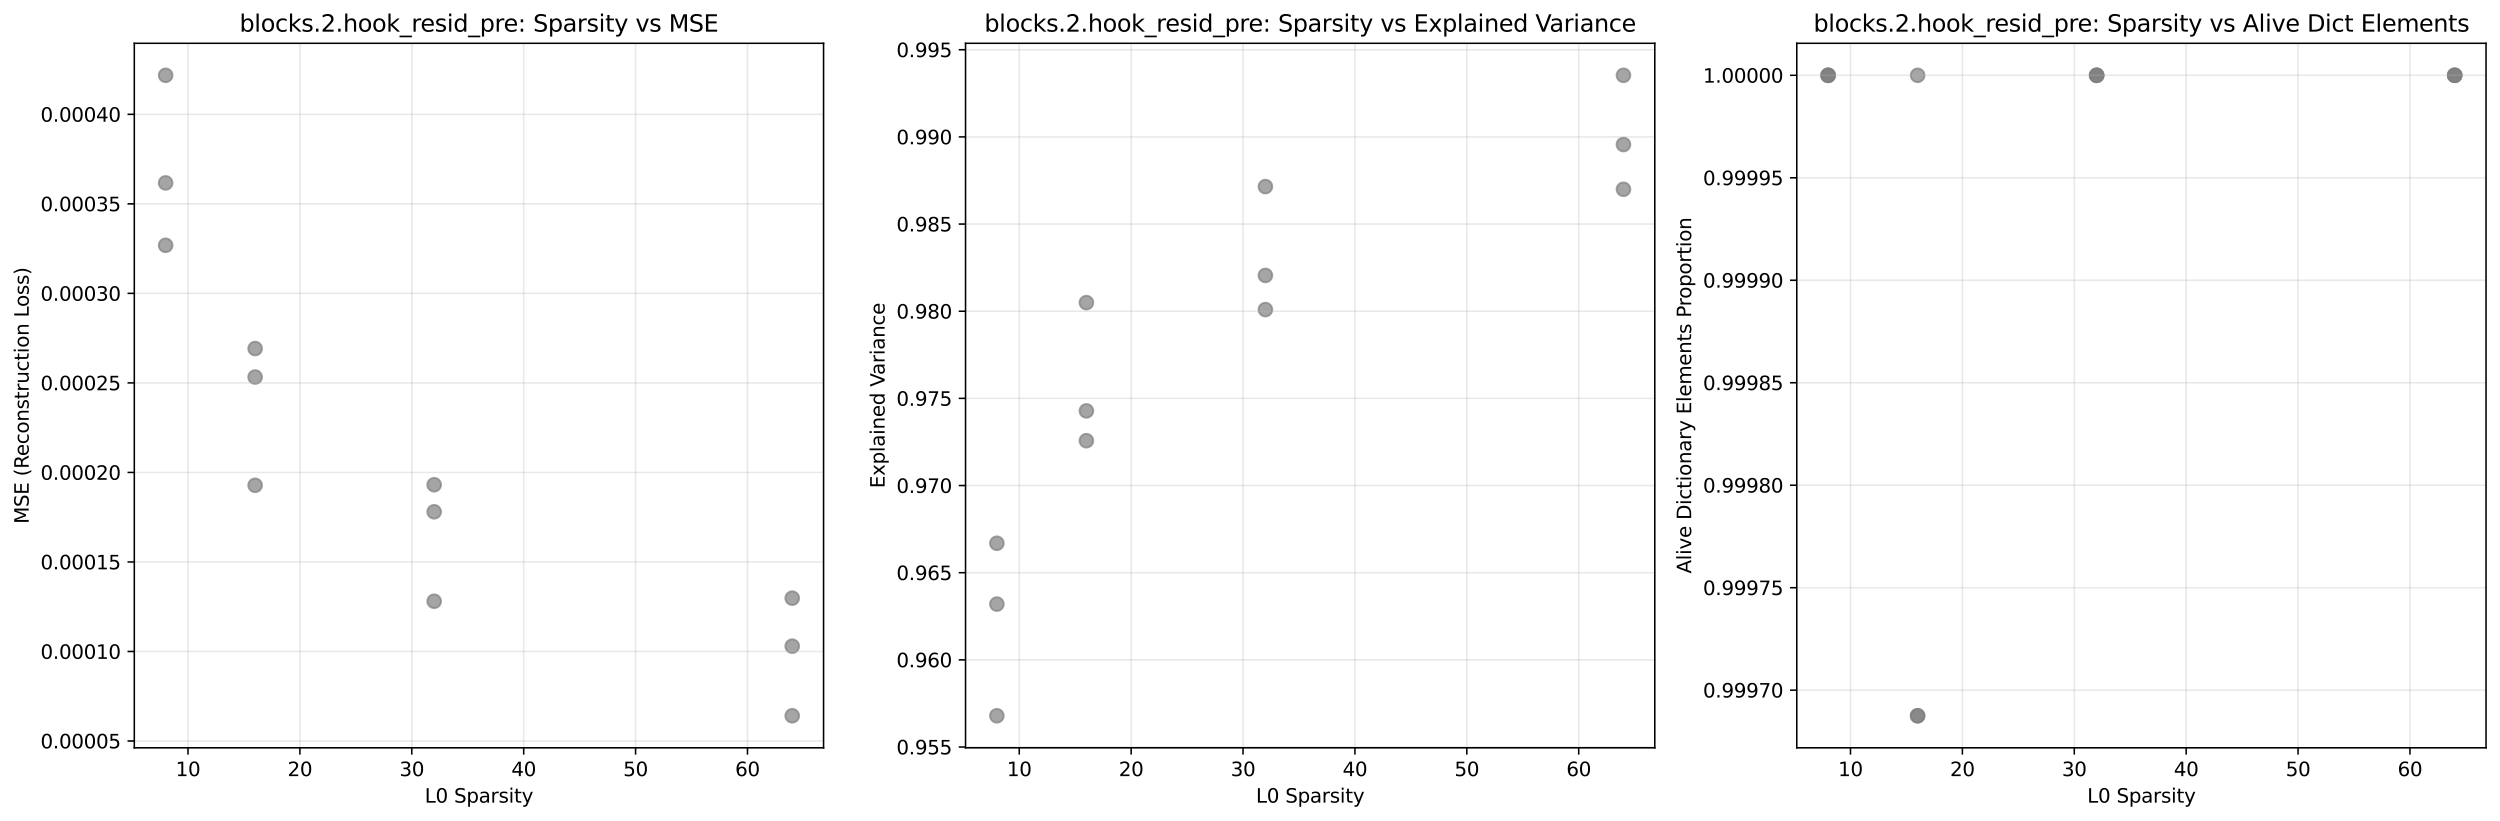<?xml version="1.0" encoding="utf-8" standalone="no"?>
<!DOCTYPE svg PUBLIC "-//W3C//DTD SVG 1.1//EN"
  "http://www.w3.org/Graphics/SVG/1.1/DTD/svg11.dtd">
<svg xmlns:xlink="http://www.w3.org/1999/xlink" width="1288.711pt" height="423.034pt" viewBox="0 0 1288.711 423.034" xmlns="http://www.w3.org/2000/svg" version="1.1">
 <defs>
  <style type="text/css">*{stroke-linejoin: round; stroke-linecap: butt}</style>
 </defs>
 <g id="figure_1">
  <g id="patch_1">
   <path d="M 0 423.034 
L 1288.711 423.034 
L 1288.711 0 
L 0 0 
z
" style="fill: #ffffff"/>
  </g>
  <g id="axes_1">
   <g id="patch_2">
    <path d="M 69.231 385.478 
L 424.531 385.478 
L 424.531 22.318 
L 69.231 22.318 
z
" style="fill: #ffffff"/>
   </g>
   <g id="PathCollection_1">
    <defs>
     <path id="C0_0_c26e6ef4cc" d="M 0 3.536 
C 0.938 3.536 1.837 3.163 2.5 2.5 
C 3.163 1.837 3.536 0.938 3.536 -0 
C 3.536 -0.938 3.163 -1.837 2.5 -2.5 
C 1.837 -3.163 0.938 -3.536 0 -3.536 
C -0.938 -3.536 -1.837 -3.163 -2.5 -2.5 
C -3.163 -1.837 -3.536 -0.938 -3.536 0 
C -3.536 0.938 -3.163 1.837 -2.5 2.5 
C -1.837 3.163 -0.938 3.536 0 3.536 
z
"/>
    </defs>
    <g clip-path="url(#p91792314f2)">
     <use xlink:href="#C0_0_c26e6ef4cc" x="85.381" y="38.825" style="fill: #808080; fill-opacity: 0.7; stroke: #808080; stroke-opacity: 0.7"/>
    </g>
    <g clip-path="url(#p91792314f2)">
     <use xlink:href="#C0_0_c26e6ef4cc" x="85.381" y="94.282" style="fill: #808080; fill-opacity: 0.7; stroke: #808080; stroke-opacity: 0.7"/>
    </g>
    <g clip-path="url(#p91792314f2)">
     <use xlink:href="#C0_0_c26e6ef4cc" x="85.381" y="126.457" style="fill: #808080; fill-opacity: 0.7; stroke: #808080; stroke-opacity: 0.7"/>
    </g>
    <g clip-path="url(#p91792314f2)">
     <use xlink:href="#C0_0_c26e6ef4cc" x="131.524" y="179.675" style="fill: #808080; fill-opacity: 0.7; stroke: #808080; stroke-opacity: 0.7"/>
    </g>
    <g clip-path="url(#p91792314f2)">
     <use xlink:href="#C0_0_c26e6ef4cc" x="131.524" y="194.351" style="fill: #808080; fill-opacity: 0.7; stroke: #808080; stroke-opacity: 0.7"/>
    </g>
    <g clip-path="url(#p91792314f2)">
     <use xlink:href="#C0_0_c26e6ef4cc" x="131.524" y="250.165" style="fill: #808080; fill-opacity: 0.7; stroke: #808080; stroke-opacity: 0.7"/>
    </g>
    <g clip-path="url(#p91792314f2)">
     <use xlink:href="#C0_0_c26e6ef4cc" x="223.81" y="249.883" style="fill: #808080; fill-opacity: 0.7; stroke: #808080; stroke-opacity: 0.7"/>
    </g>
    <g clip-path="url(#p91792314f2)">
     <use xlink:href="#C0_0_c26e6ef4cc" x="223.81" y="263.825" style="fill: #808080; fill-opacity: 0.7; stroke: #808080; stroke-opacity: 0.7"/>
    </g>
    <g clip-path="url(#p91792314f2)">
     <use xlink:href="#C0_0_c26e6ef4cc" x="223.81" y="309.942" style="fill: #808080; fill-opacity: 0.7; stroke: #808080; stroke-opacity: 0.7"/>
    </g>
    <g clip-path="url(#p91792314f2)">
     <use xlink:href="#C0_0_c26e6ef4cc" x="408.381" y="308.347" style="fill: #808080; fill-opacity: 0.7; stroke: #808080; stroke-opacity: 0.7"/>
    </g>
    <g clip-path="url(#p91792314f2)">
     <use xlink:href="#C0_0_c26e6ef4cc" x="408.381" y="333.09" style="fill: #808080; fill-opacity: 0.7; stroke: #808080; stroke-opacity: 0.7"/>
    </g>
    <g clip-path="url(#p91792314f2)">
     <use xlink:href="#C0_0_c26e6ef4cc" x="408.381" y="368.971" style="fill: #808080; fill-opacity: 0.7; stroke: #808080; stroke-opacity: 0.7"/>
    </g>
   </g>
   <g id="matplotlib.axis_1">
    <g id="xtick_1">
     <g id="line2d_1">
      <path d="M 96.917 385.478 
L 96.917 22.318 
" clip-path="url(#p91792314f2)" style="fill: none; stroke: #b0b0b0; stroke-opacity: 0.3; stroke-width: 0.8; stroke-linecap: square"/>
     </g>
     <g id="line2d_2">
      <defs>
       <path id="m2fccdcf285" d="M 0 0 
L 0 3.5 
" style="stroke: #000000; stroke-width: 0.8"/>
      </defs>
      <g>
       <use xlink:href="#m2fccdcf285" x="96.917" y="385.478" style="stroke: #000000; stroke-width: 0.8"/>
      </g>
     </g>
     <g id="text_1">
      <!-- 10 -->
      <g transform="translate(90.554 400.077) scale(0.1 -0.1)">
       <defs>
        <path id="DejaVuSans-31" d="M 794 531 
L 1825 531 
L 1825 4091 
L 703 3866 
L 703 4441 
L 1819 4666 
L 2450 4666 
L 2450 531 
L 3481 531 
L 3481 0 
L 794 0 
L 794 531 
z
" transform="scale(0.016)"/>
        <path id="DejaVuSans-30" d="M 2034 4250 
Q 1547 4250 1301 3770 
Q 1056 3291 1056 2328 
Q 1056 1369 1301 889 
Q 1547 409 2034 409 
Q 2525 409 2770 889 
Q 3016 1369 3016 2328 
Q 3016 3291 2770 3770 
Q 2525 4250 2034 4250 
z
M 2034 4750 
Q 2819 4750 3233 4129 
Q 3647 3509 3647 2328 
Q 3647 1150 3233 529 
Q 2819 -91 2034 -91 
Q 1250 -91 836 529 
Q 422 1150 422 2328 
Q 422 3509 836 4129 
Q 1250 4750 2034 4750 
z
" transform="scale(0.016)"/>
       </defs>
       <use xlink:href="#DejaVuSans-31"/>
       <use xlink:href="#DejaVuSans-30" transform="translate(63.623 0)"/>
      </g>
     </g>
    </g>
    <g id="xtick_2">
     <g id="line2d_3">
      <path d="M 154.596 385.478 
L 154.596 22.318 
" clip-path="url(#p91792314f2)" style="fill: none; stroke: #b0b0b0; stroke-opacity: 0.3; stroke-width: 0.8; stroke-linecap: square"/>
     </g>
     <g id="line2d_4">
      <g>
       <use xlink:href="#m2fccdcf285" x="154.596" y="385.478" style="stroke: #000000; stroke-width: 0.8"/>
      </g>
     </g>
     <g id="text_2">
      <!-- 20 -->
      <g transform="translate(148.233 400.077) scale(0.1 -0.1)">
       <defs>
        <path id="DejaVuSans-32" d="M 1228 531 
L 3431 531 
L 3431 0 
L 469 0 
L 469 531 
Q 828 903 1448 1529 
Q 2069 2156 2228 2338 
Q 2531 2678 2651 2914 
Q 2772 3150 2772 3378 
Q 2772 3750 2511 3984 
Q 2250 4219 1831 4219 
Q 1534 4219 1204 4116 
Q 875 4013 500 3803 
L 500 4441 
Q 881 4594 1212 4672 
Q 1544 4750 1819 4750 
Q 2544 4750 2975 4387 
Q 3406 4025 3406 3419 
Q 3406 3131 3298 2873 
Q 3191 2616 2906 2266 
Q 2828 2175 2409 1742 
Q 1991 1309 1228 531 
z
" transform="scale(0.016)"/>
       </defs>
       <use xlink:href="#DejaVuSans-32"/>
       <use xlink:href="#DejaVuSans-30" transform="translate(63.623 0)"/>
      </g>
     </g>
    </g>
    <g id="xtick_3">
     <g id="line2d_5">
      <path d="M 212.274 385.478 
L 212.274 22.318 
" clip-path="url(#p91792314f2)" style="fill: none; stroke: #b0b0b0; stroke-opacity: 0.3; stroke-width: 0.8; stroke-linecap: square"/>
     </g>
     <g id="line2d_6">
      <g>
       <use xlink:href="#m2fccdcf285" x="212.274" y="385.478" style="stroke: #000000; stroke-width: 0.8"/>
      </g>
     </g>
     <g id="text_3">
      <!-- 30 -->
      <g transform="translate(205.912 400.077) scale(0.1 -0.1)">
       <defs>
        <path id="DejaVuSans-33" d="M 2597 2516 
Q 3050 2419 3304 2112 
Q 3559 1806 3559 1356 
Q 3559 666 3084 287 
Q 2609 -91 1734 -91 
Q 1441 -91 1130 -33 
Q 819 25 488 141 
L 488 750 
Q 750 597 1062 519 
Q 1375 441 1716 441 
Q 2309 441 2620 675 
Q 2931 909 2931 1356 
Q 2931 1769 2642 2001 
Q 2353 2234 1838 2234 
L 1294 2234 
L 1294 2753 
L 1863 2753 
Q 2328 2753 2575 2939 
Q 2822 3125 2822 3475 
Q 2822 3834 2567 4026 
Q 2313 4219 1838 4219 
Q 1578 4219 1281 4162 
Q 984 4106 628 3988 
L 628 4550 
Q 988 4650 1302 4700 
Q 1616 4750 1894 4750 
Q 2613 4750 3031 4423 
Q 3450 4097 3450 3541 
Q 3450 3153 3228 2886 
Q 3006 2619 2597 2516 
z
" transform="scale(0.016)"/>
       </defs>
       <use xlink:href="#DejaVuSans-33"/>
       <use xlink:href="#DejaVuSans-30" transform="translate(63.623 0)"/>
      </g>
     </g>
    </g>
    <g id="xtick_4">
     <g id="line2d_7">
      <path d="M 269.953 385.478 
L 269.953 22.318 
" clip-path="url(#p91792314f2)" style="fill: none; stroke: #b0b0b0; stroke-opacity: 0.3; stroke-width: 0.8; stroke-linecap: square"/>
     </g>
     <g id="line2d_8">
      <g>
       <use xlink:href="#m2fccdcf285" x="269.953" y="385.478" style="stroke: #000000; stroke-width: 0.8"/>
      </g>
     </g>
     <g id="text_4">
      <!-- 40 -->
      <g transform="translate(263.59 400.077) scale(0.1 -0.1)">
       <defs>
        <path id="DejaVuSans-34" d="M 2419 4116 
L 825 1625 
L 2419 1625 
L 2419 4116 
z
M 2253 4666 
L 3047 4666 
L 3047 1625 
L 3713 1625 
L 3713 1100 
L 3047 1100 
L 3047 0 
L 2419 0 
L 2419 1100 
L 313 1100 
L 313 1709 
L 2253 4666 
z
" transform="scale(0.016)"/>
       </defs>
       <use xlink:href="#DejaVuSans-34"/>
       <use xlink:href="#DejaVuSans-30" transform="translate(63.623 0)"/>
      </g>
     </g>
    </g>
    <g id="xtick_5">
     <g id="line2d_9">
      <path d="M 327.631 385.478 
L 327.631 22.318 
" clip-path="url(#p91792314f2)" style="fill: none; stroke: #b0b0b0; stroke-opacity: 0.3; stroke-width: 0.8; stroke-linecap: square"/>
     </g>
     <g id="line2d_10">
      <g>
       <use xlink:href="#m2fccdcf285" x="327.631" y="385.478" style="stroke: #000000; stroke-width: 0.8"/>
      </g>
     </g>
     <g id="text_5">
      <!-- 50 -->
      <g transform="translate(321.269 400.077) scale(0.1 -0.1)">
       <defs>
        <path id="DejaVuSans-35" d="M 691 4666 
L 3169 4666 
L 3169 4134 
L 1269 4134 
L 1269 2991 
Q 1406 3038 1543 3061 
Q 1681 3084 1819 3084 
Q 2600 3084 3056 2656 
Q 3513 2228 3513 1497 
Q 3513 744 3044 326 
Q 2575 -91 1722 -91 
Q 1428 -91 1123 -41 
Q 819 9 494 109 
L 494 744 
Q 775 591 1075 516 
Q 1375 441 1709 441 
Q 2250 441 2565 725 
Q 2881 1009 2881 1497 
Q 2881 1984 2565 2268 
Q 2250 2553 1709 2553 
Q 1456 2553 1204 2497 
Q 953 2441 691 2322 
L 691 4666 
z
" transform="scale(0.016)"/>
       </defs>
       <use xlink:href="#DejaVuSans-35"/>
       <use xlink:href="#DejaVuSans-30" transform="translate(63.623 0)"/>
      </g>
     </g>
    </g>
    <g id="xtick_6">
     <g id="line2d_11">
      <path d="M 385.31 385.478 
L 385.31 22.318 
" clip-path="url(#p91792314f2)" style="fill: none; stroke: #b0b0b0; stroke-opacity: 0.3; stroke-width: 0.8; stroke-linecap: square"/>
     </g>
     <g id="line2d_12">
      <g>
       <use xlink:href="#m2fccdcf285" x="385.31" y="385.478" style="stroke: #000000; stroke-width: 0.8"/>
      </g>
     </g>
     <g id="text_6">
      <!-- 60 -->
      <g transform="translate(378.947 400.077) scale(0.1 -0.1)">
       <defs>
        <path id="DejaVuSans-36" d="M 2113 2584 
Q 1688 2584 1439 2293 
Q 1191 2003 1191 1497 
Q 1191 994 1439 701 
Q 1688 409 2113 409 
Q 2538 409 2786 701 
Q 3034 994 3034 1497 
Q 3034 2003 2786 2293 
Q 2538 2584 2113 2584 
z
M 3366 4563 
L 3366 3988 
Q 3128 4100 2886 4159 
Q 2644 4219 2406 4219 
Q 1781 4219 1451 3797 
Q 1122 3375 1075 2522 
Q 1259 2794 1537 2939 
Q 1816 3084 2150 3084 
Q 2853 3084 3261 2657 
Q 3669 2231 3669 1497 
Q 3669 778 3244 343 
Q 2819 -91 2113 -91 
Q 1303 -91 875 529 
Q 447 1150 447 2328 
Q 447 3434 972 4092 
Q 1497 4750 2381 4750 
Q 2619 4750 2861 4703 
Q 3103 4656 3366 4563 
z
" transform="scale(0.016)"/>
       </defs>
       <use xlink:href="#DejaVuSans-36"/>
       <use xlink:href="#DejaVuSans-30" transform="translate(63.623 0)"/>
      </g>
     </g>
    </g>
    <g id="text_7">
     <!-- L0 Sparsity -->
     <g transform="translate(218.944 413.755) scale(0.1 -0.1)">
      <defs>
       <path id="DejaVuSans-4c" d="M 628 4666 
L 1259 4666 
L 1259 531 
L 3531 531 
L 3531 0 
L 628 0 
L 628 4666 
z
" transform="scale(0.016)"/>
       <path id="DejaVuSans-20" transform="scale(0.016)"/>
       <path id="DejaVuSans-53" d="M 3425 4513 
L 3425 3897 
Q 3066 4069 2747 4153 
Q 2428 4238 2131 4238 
Q 1616 4238 1336 4038 
Q 1056 3838 1056 3469 
Q 1056 3159 1242 3001 
Q 1428 2844 1947 2747 
L 2328 2669 
Q 3034 2534 3370 2195 
Q 3706 1856 3706 1288 
Q 3706 609 3251 259 
Q 2797 -91 1919 -91 
Q 1588 -91 1214 -16 
Q 841 59 441 206 
L 441 856 
Q 825 641 1194 531 
Q 1563 422 1919 422 
Q 2459 422 2753 634 
Q 3047 847 3047 1241 
Q 3047 1584 2836 1778 
Q 2625 1972 2144 2069 
L 1759 2144 
Q 1053 2284 737 2584 
Q 422 2884 422 3419 
Q 422 4038 858 4394 
Q 1294 4750 2059 4750 
Q 2388 4750 2728 4690 
Q 3069 4631 3425 4513 
z
" transform="scale(0.016)"/>
       <path id="DejaVuSans-70" d="M 1159 525 
L 1159 -1331 
L 581 -1331 
L 581 3500 
L 1159 3500 
L 1159 2969 
Q 1341 3281 1617 3432 
Q 1894 3584 2278 3584 
Q 2916 3584 3314 3078 
Q 3713 2572 3713 1747 
Q 3713 922 3314 415 
Q 2916 -91 2278 -91 
Q 1894 -91 1617 61 
Q 1341 213 1159 525 
z
M 3116 1747 
Q 3116 2381 2855 2742 
Q 2594 3103 2138 3103 
Q 1681 3103 1420 2742 
Q 1159 2381 1159 1747 
Q 1159 1113 1420 752 
Q 1681 391 2138 391 
Q 2594 391 2855 752 
Q 3116 1113 3116 1747 
z
" transform="scale(0.016)"/>
       <path id="DejaVuSans-61" d="M 2194 1759 
Q 1497 1759 1228 1600 
Q 959 1441 959 1056 
Q 959 750 1161 570 
Q 1363 391 1709 391 
Q 2188 391 2477 730 
Q 2766 1069 2766 1631 
L 2766 1759 
L 2194 1759 
z
M 3341 1997 
L 3341 0 
L 2766 0 
L 2766 531 
Q 2569 213 2275 61 
Q 1981 -91 1556 -91 
Q 1019 -91 701 211 
Q 384 513 384 1019 
Q 384 1609 779 1909 
Q 1175 2209 1959 2209 
L 2766 2209 
L 2766 2266 
Q 2766 2663 2505 2880 
Q 2244 3097 1772 3097 
Q 1472 3097 1187 3025 
Q 903 2953 641 2809 
L 641 3341 
Q 956 3463 1253 3523 
Q 1550 3584 1831 3584 
Q 2591 3584 2966 3190 
Q 3341 2797 3341 1997 
z
" transform="scale(0.016)"/>
       <path id="DejaVuSans-72" d="M 2631 2963 
Q 2534 3019 2420 3045 
Q 2306 3072 2169 3072 
Q 1681 3072 1420 2755 
Q 1159 2438 1159 1844 
L 1159 0 
L 581 0 
L 581 3500 
L 1159 3500 
L 1159 2956 
Q 1341 3275 1631 3429 
Q 1922 3584 2338 3584 
Q 2397 3584 2469 3576 
Q 2541 3569 2628 3553 
L 2631 2963 
z
" transform="scale(0.016)"/>
       <path id="DejaVuSans-73" d="M 2834 3397 
L 2834 2853 
Q 2591 2978 2328 3040 
Q 2066 3103 1784 3103 
Q 1356 3103 1142 2972 
Q 928 2841 928 2578 
Q 928 2378 1081 2264 
Q 1234 2150 1697 2047 
L 1894 2003 
Q 2506 1872 2764 1633 
Q 3022 1394 3022 966 
Q 3022 478 2636 193 
Q 2250 -91 1575 -91 
Q 1294 -91 989 -36 
Q 684 19 347 128 
L 347 722 
Q 666 556 975 473 
Q 1284 391 1588 391 
Q 1994 391 2212 530 
Q 2431 669 2431 922 
Q 2431 1156 2273 1281 
Q 2116 1406 1581 1522 
L 1381 1569 
Q 847 1681 609 1914 
Q 372 2147 372 2553 
Q 372 3047 722 3315 
Q 1072 3584 1716 3584 
Q 2034 3584 2315 3537 
Q 2597 3491 2834 3397 
z
" transform="scale(0.016)"/>
       <path id="DejaVuSans-69" d="M 603 3500 
L 1178 3500 
L 1178 0 
L 603 0 
L 603 3500 
z
M 603 4863 
L 1178 4863 
L 1178 4134 
L 603 4134 
L 603 4863 
z
" transform="scale(0.016)"/>
       <path id="DejaVuSans-74" d="M 1172 4494 
L 1172 3500 
L 2356 3500 
L 2356 3053 
L 1172 3053 
L 1172 1153 
Q 1172 725 1289 603 
Q 1406 481 1766 481 
L 2356 481 
L 2356 0 
L 1766 0 
Q 1100 0 847 248 
Q 594 497 594 1153 
L 594 3053 
L 172 3053 
L 172 3500 
L 594 3500 
L 594 4494 
L 1172 4494 
z
" transform="scale(0.016)"/>
       <path id="DejaVuSans-79" d="M 2059 -325 
Q 1816 -950 1584 -1140 
Q 1353 -1331 966 -1331 
L 506 -1331 
L 506 -850 
L 844 -850 
Q 1081 -850 1212 -737 
Q 1344 -625 1503 -206 
L 1606 56 
L 191 3500 
L 800 3500 
L 1894 763 
L 2988 3500 
L 3597 3500 
L 2059 -325 
z
" transform="scale(0.016)"/>
      </defs>
      <use xlink:href="#DejaVuSans-4c"/>
      <use xlink:href="#DejaVuSans-30" transform="translate(55.713 0)"/>
      <use xlink:href="#DejaVuSans-20" transform="translate(119.336 0)"/>
      <use xlink:href="#DejaVuSans-53" transform="translate(151.123 0)"/>
      <use xlink:href="#DejaVuSans-70" transform="translate(214.6 0)"/>
      <use xlink:href="#DejaVuSans-61" transform="translate(278.076 0)"/>
      <use xlink:href="#DejaVuSans-72" transform="translate(339.355 0)"/>
      <use xlink:href="#DejaVuSans-73" transform="translate(380.469 0)"/>
      <use xlink:href="#DejaVuSans-69" transform="translate(432.568 0)"/>
      <use xlink:href="#DejaVuSans-74" transform="translate(460.352 0)"/>
      <use xlink:href="#DejaVuSans-79" transform="translate(499.561 0)"/>
     </g>
    </g>
   </g>
   <g id="matplotlib.axis_2">
    <g id="ytick_1">
     <g id="line2d_13">
      <path d="M 69.231 381.972 
L 424.531 381.972 
" clip-path="url(#p91792314f2)" style="fill: none; stroke: #b0b0b0; stroke-opacity: 0.3; stroke-width: 0.8; stroke-linecap: square"/>
     </g>
     <g id="line2d_14">
      <defs>
       <path id="m753a33eeb8" d="M 0 0 
L -3.5 0 
" style="stroke: #000000; stroke-width: 0.8"/>
      </defs>
      <g>
       <use xlink:href="#m753a33eeb8" x="69.231" y="381.972" style="stroke: #000000; stroke-width: 0.8"/>
      </g>
     </g>
     <g id="text_8">
      <!-- 0.00005 -->
      <g transform="translate(20.878 385.771) scale(0.1 -0.1)">
       <defs>
        <path id="DejaVuSans-2e" d="M 684 794 
L 1344 794 
L 1344 0 
L 684 0 
L 684 794 
z
" transform="scale(0.016)"/>
       </defs>
       <use xlink:href="#DejaVuSans-30"/>
       <use xlink:href="#DejaVuSans-2e" transform="translate(63.623 0)"/>
       <use xlink:href="#DejaVuSans-30" transform="translate(95.41 0)"/>
       <use xlink:href="#DejaVuSans-30" transform="translate(159.033 0)"/>
       <use xlink:href="#DejaVuSans-30" transform="translate(222.656 0)"/>
       <use xlink:href="#DejaVuSans-30" transform="translate(286.279 0)"/>
       <use xlink:href="#DejaVuSans-35" transform="translate(349.902 0)"/>
      </g>
     </g>
    </g>
    <g id="ytick_2">
     <g id="line2d_15">
      <path d="M 69.231 335.824 
L 424.531 335.824 
" clip-path="url(#p91792314f2)" style="fill: none; stroke: #b0b0b0; stroke-opacity: 0.3; stroke-width: 0.8; stroke-linecap: square"/>
     </g>
     <g id="line2d_16">
      <g>
       <use xlink:href="#m753a33eeb8" x="69.231" y="335.824" style="stroke: #000000; stroke-width: 0.8"/>
      </g>
     </g>
     <g id="text_9">
      <!-- 0.00010 -->
      <g transform="translate(20.878 339.623) scale(0.1 -0.1)">
       <use xlink:href="#DejaVuSans-30"/>
       <use xlink:href="#DejaVuSans-2e" transform="translate(63.623 0)"/>
       <use xlink:href="#DejaVuSans-30" transform="translate(95.41 0)"/>
       <use xlink:href="#DejaVuSans-30" transform="translate(159.033 0)"/>
       <use xlink:href="#DejaVuSans-30" transform="translate(222.656 0)"/>
       <use xlink:href="#DejaVuSans-31" transform="translate(286.279 0)"/>
       <use xlink:href="#DejaVuSans-30" transform="translate(349.902 0)"/>
      </g>
     </g>
    </g>
    <g id="ytick_3">
     <g id="line2d_17">
      <path d="M 69.231 289.676 
L 424.531 289.676 
" clip-path="url(#p91792314f2)" style="fill: none; stroke: #b0b0b0; stroke-opacity: 0.3; stroke-width: 0.8; stroke-linecap: square"/>
     </g>
     <g id="line2d_18">
      <g>
       <use xlink:href="#m753a33eeb8" x="69.231" y="289.676" style="stroke: #000000; stroke-width: 0.8"/>
      </g>
     </g>
     <g id="text_10">
      <!-- 0.00015 -->
      <g transform="translate(20.878 293.476) scale(0.1 -0.1)">
       <use xlink:href="#DejaVuSans-30"/>
       <use xlink:href="#DejaVuSans-2e" transform="translate(63.623 0)"/>
       <use xlink:href="#DejaVuSans-30" transform="translate(95.41 0)"/>
       <use xlink:href="#DejaVuSans-30" transform="translate(159.033 0)"/>
       <use xlink:href="#DejaVuSans-30" transform="translate(222.656 0)"/>
       <use xlink:href="#DejaVuSans-31" transform="translate(286.279 0)"/>
       <use xlink:href="#DejaVuSans-35" transform="translate(349.902 0)"/>
      </g>
     </g>
    </g>
    <g id="ytick_4">
     <g id="line2d_19">
      <path d="M 69.231 243.529 
L 424.531 243.529 
" clip-path="url(#p91792314f2)" style="fill: none; stroke: #b0b0b0; stroke-opacity: 0.3; stroke-width: 0.8; stroke-linecap: square"/>
     </g>
     <g id="line2d_20">
      <g>
       <use xlink:href="#m753a33eeb8" x="69.231" y="243.529" style="stroke: #000000; stroke-width: 0.8"/>
      </g>
     </g>
     <g id="text_11">
      <!-- 0.00020 -->
      <g transform="translate(20.878 247.328) scale(0.1 -0.1)">
       <use xlink:href="#DejaVuSans-30"/>
       <use xlink:href="#DejaVuSans-2e" transform="translate(63.623 0)"/>
       <use xlink:href="#DejaVuSans-30" transform="translate(95.41 0)"/>
       <use xlink:href="#DejaVuSans-30" transform="translate(159.033 0)"/>
       <use xlink:href="#DejaVuSans-30" transform="translate(222.656 0)"/>
       <use xlink:href="#DejaVuSans-32" transform="translate(286.279 0)"/>
       <use xlink:href="#DejaVuSans-30" transform="translate(349.902 0)"/>
      </g>
     </g>
    </g>
    <g id="ytick_5">
     <g id="line2d_21">
      <path d="M 69.231 197.381 
L 424.531 197.381 
" clip-path="url(#p91792314f2)" style="fill: none; stroke: #b0b0b0; stroke-opacity: 0.3; stroke-width: 0.8; stroke-linecap: square"/>
     </g>
     <g id="line2d_22">
      <g>
       <use xlink:href="#m753a33eeb8" x="69.231" y="197.381" style="stroke: #000000; stroke-width: 0.8"/>
      </g>
     </g>
     <g id="text_12">
      <!-- 0.00025 -->
      <g transform="translate(20.878 201.18) scale(0.1 -0.1)">
       <use xlink:href="#DejaVuSans-30"/>
       <use xlink:href="#DejaVuSans-2e" transform="translate(63.623 0)"/>
       <use xlink:href="#DejaVuSans-30" transform="translate(95.41 0)"/>
       <use xlink:href="#DejaVuSans-30" transform="translate(159.033 0)"/>
       <use xlink:href="#DejaVuSans-30" transform="translate(222.656 0)"/>
       <use xlink:href="#DejaVuSans-32" transform="translate(286.279 0)"/>
       <use xlink:href="#DejaVuSans-35" transform="translate(349.902 0)"/>
      </g>
     </g>
    </g>
    <g id="ytick_6">
     <g id="line2d_23">
      <path d="M 69.231 151.233 
L 424.531 151.233 
" clip-path="url(#p91792314f2)" style="fill: none; stroke: #b0b0b0; stroke-opacity: 0.3; stroke-width: 0.8; stroke-linecap: square"/>
     </g>
     <g id="line2d_24">
      <g>
       <use xlink:href="#m753a33eeb8" x="69.231" y="151.233" style="stroke: #000000; stroke-width: 0.8"/>
      </g>
     </g>
     <g id="text_13">
      <!-- 0.00030 -->
      <g transform="translate(20.878 155.033) scale(0.1 -0.1)">
       <use xlink:href="#DejaVuSans-30"/>
       <use xlink:href="#DejaVuSans-2e" transform="translate(63.623 0)"/>
       <use xlink:href="#DejaVuSans-30" transform="translate(95.41 0)"/>
       <use xlink:href="#DejaVuSans-30" transform="translate(159.033 0)"/>
       <use xlink:href="#DejaVuSans-30" transform="translate(222.656 0)"/>
       <use xlink:href="#DejaVuSans-33" transform="translate(286.279 0)"/>
       <use xlink:href="#DejaVuSans-30" transform="translate(349.902 0)"/>
      </g>
     </g>
    </g>
    <g id="ytick_7">
     <g id="line2d_25">
      <path d="M 69.231 105.086 
L 424.531 105.086 
" clip-path="url(#p91792314f2)" style="fill: none; stroke: #b0b0b0; stroke-opacity: 0.3; stroke-width: 0.8; stroke-linecap: square"/>
     </g>
     <g id="line2d_26">
      <g>
       <use xlink:href="#m753a33eeb8" x="69.231" y="105.086" style="stroke: #000000; stroke-width: 0.8"/>
      </g>
     </g>
     <g id="text_14">
      <!-- 0.00035 -->
      <g transform="translate(20.878 108.885) scale(0.1 -0.1)">
       <use xlink:href="#DejaVuSans-30"/>
       <use xlink:href="#DejaVuSans-2e" transform="translate(63.623 0)"/>
       <use xlink:href="#DejaVuSans-30" transform="translate(95.41 0)"/>
       <use xlink:href="#DejaVuSans-30" transform="translate(159.033 0)"/>
       <use xlink:href="#DejaVuSans-30" transform="translate(222.656 0)"/>
       <use xlink:href="#DejaVuSans-33" transform="translate(286.279 0)"/>
       <use xlink:href="#DejaVuSans-35" transform="translate(349.902 0)"/>
      </g>
     </g>
    </g>
    <g id="ytick_8">
     <g id="line2d_27">
      <path d="M 69.231 58.938 
L 424.531 58.938 
" clip-path="url(#p91792314f2)" style="fill: none; stroke: #b0b0b0; stroke-opacity: 0.3; stroke-width: 0.8; stroke-linecap: square"/>
     </g>
     <g id="line2d_28">
      <g>
       <use xlink:href="#m753a33eeb8" x="69.231" y="58.938" style="stroke: #000000; stroke-width: 0.8"/>
      </g>
     </g>
     <g id="text_15">
      <!-- 0.00040 -->
      <g transform="translate(20.878 62.737) scale(0.1 -0.1)">
       <use xlink:href="#DejaVuSans-30"/>
       <use xlink:href="#DejaVuSans-2e" transform="translate(63.623 0)"/>
       <use xlink:href="#DejaVuSans-30" transform="translate(95.41 0)"/>
       <use xlink:href="#DejaVuSans-30" transform="translate(159.033 0)"/>
       <use xlink:href="#DejaVuSans-30" transform="translate(222.656 0)"/>
       <use xlink:href="#DejaVuSans-34" transform="translate(286.279 0)"/>
       <use xlink:href="#DejaVuSans-30" transform="translate(349.902 0)"/>
      </g>
     </g>
    </g>
    <g id="text_16">
     <!-- MSE (Reconstruction Loss) -->
     <g transform="translate(14.798 270.011) rotate(-90) scale(0.1 -0.1)">
      <defs>
       <path id="DejaVuSans-4d" d="M 628 4666 
L 1569 4666 
L 2759 1491 
L 3956 4666 
L 4897 4666 
L 4897 0 
L 4281 0 
L 4281 4097 
L 3078 897 
L 2444 897 
L 1241 4097 
L 1241 0 
L 628 0 
L 628 4666 
z
" transform="scale(0.016)"/>
       <path id="DejaVuSans-45" d="M 628 4666 
L 3578 4666 
L 3578 4134 
L 1259 4134 
L 1259 2753 
L 3481 2753 
L 3481 2222 
L 1259 2222 
L 1259 531 
L 3634 531 
L 3634 0 
L 628 0 
L 628 4666 
z
" transform="scale(0.016)"/>
       <path id="DejaVuSans-28" d="M 1984 4856 
Q 1566 4138 1362 3434 
Q 1159 2731 1159 2009 
Q 1159 1288 1364 580 
Q 1569 -128 1984 -844 
L 1484 -844 
Q 1016 -109 783 600 
Q 550 1309 550 2009 
Q 550 2706 781 3412 
Q 1013 4119 1484 4856 
L 1984 4856 
z
" transform="scale(0.016)"/>
       <path id="DejaVuSans-52" d="M 2841 2188 
Q 3044 2119 3236 1894 
Q 3428 1669 3622 1275 
L 4263 0 
L 3584 0 
L 2988 1197 
Q 2756 1666 2539 1819 
Q 2322 1972 1947 1972 
L 1259 1972 
L 1259 0 
L 628 0 
L 628 4666 
L 2053 4666 
Q 2853 4666 3247 4331 
Q 3641 3997 3641 3322 
Q 3641 2881 3436 2590 
Q 3231 2300 2841 2188 
z
M 1259 4147 
L 1259 2491 
L 2053 2491 
Q 2509 2491 2742 2702 
Q 2975 2913 2975 3322 
Q 2975 3731 2742 3939 
Q 2509 4147 2053 4147 
L 1259 4147 
z
" transform="scale(0.016)"/>
       <path id="DejaVuSans-65" d="M 3597 1894 
L 3597 1613 
L 953 1613 
Q 991 1019 1311 708 
Q 1631 397 2203 397 
Q 2534 397 2845 478 
Q 3156 559 3463 722 
L 3463 178 
Q 3153 47 2828 -22 
Q 2503 -91 2169 -91 
Q 1331 -91 842 396 
Q 353 884 353 1716 
Q 353 2575 817 3079 
Q 1281 3584 2069 3584 
Q 2775 3584 3186 3129 
Q 3597 2675 3597 1894 
z
M 3022 2063 
Q 3016 2534 2758 2815 
Q 2500 3097 2075 3097 
Q 1594 3097 1305 2825 
Q 1016 2553 972 2059 
L 3022 2063 
z
" transform="scale(0.016)"/>
       <path id="DejaVuSans-63" d="M 3122 3366 
L 3122 2828 
Q 2878 2963 2633 3030 
Q 2388 3097 2138 3097 
Q 1578 3097 1268 2742 
Q 959 2388 959 1747 
Q 959 1106 1268 751 
Q 1578 397 2138 397 
Q 2388 397 2633 464 
Q 2878 531 3122 666 
L 3122 134 
Q 2881 22 2623 -34 
Q 2366 -91 2075 -91 
Q 1284 -91 818 406 
Q 353 903 353 1747 
Q 353 2603 823 3093 
Q 1294 3584 2113 3584 
Q 2378 3584 2631 3529 
Q 2884 3475 3122 3366 
z
" transform="scale(0.016)"/>
       <path id="DejaVuSans-6f" d="M 1959 3097 
Q 1497 3097 1228 2736 
Q 959 2375 959 1747 
Q 959 1119 1226 758 
Q 1494 397 1959 397 
Q 2419 397 2687 759 
Q 2956 1122 2956 1747 
Q 2956 2369 2687 2733 
Q 2419 3097 1959 3097 
z
M 1959 3584 
Q 2709 3584 3137 3096 
Q 3566 2609 3566 1747 
Q 3566 888 3137 398 
Q 2709 -91 1959 -91 
Q 1206 -91 779 398 
Q 353 888 353 1747 
Q 353 2609 779 3096 
Q 1206 3584 1959 3584 
z
" transform="scale(0.016)"/>
       <path id="DejaVuSans-6e" d="M 3513 2113 
L 3513 0 
L 2938 0 
L 2938 2094 
Q 2938 2591 2744 2837 
Q 2550 3084 2163 3084 
Q 1697 3084 1428 2787 
Q 1159 2491 1159 1978 
L 1159 0 
L 581 0 
L 581 3500 
L 1159 3500 
L 1159 2956 
Q 1366 3272 1645 3428 
Q 1925 3584 2291 3584 
Q 2894 3584 3203 3211 
Q 3513 2838 3513 2113 
z
" transform="scale(0.016)"/>
       <path id="DejaVuSans-75" d="M 544 1381 
L 544 3500 
L 1119 3500 
L 1119 1403 
Q 1119 906 1312 657 
Q 1506 409 1894 409 
Q 2359 409 2629 706 
Q 2900 1003 2900 1516 
L 2900 3500 
L 3475 3500 
L 3475 0 
L 2900 0 
L 2900 538 
Q 2691 219 2414 64 
Q 2138 -91 1772 -91 
Q 1169 -91 856 284 
Q 544 659 544 1381 
z
M 1991 3584 
L 1991 3584 
z
" transform="scale(0.016)"/>
       <path id="DejaVuSans-29" d="M 513 4856 
L 1013 4856 
Q 1481 4119 1714 3412 
Q 1947 2706 1947 2009 
Q 1947 1309 1714 600 
Q 1481 -109 1013 -844 
L 513 -844 
Q 928 -128 1133 580 
Q 1338 1288 1338 2009 
Q 1338 2731 1133 3434 
Q 928 4138 513 4856 
z
" transform="scale(0.016)"/>
      </defs>
      <use xlink:href="#DejaVuSans-4d"/>
      <use xlink:href="#DejaVuSans-53" transform="translate(86.279 0)"/>
      <use xlink:href="#DejaVuSans-45" transform="translate(149.756 0)"/>
      <use xlink:href="#DejaVuSans-20" transform="translate(212.939 0)"/>
      <use xlink:href="#DejaVuSans-28" transform="translate(244.727 0)"/>
      <use xlink:href="#DejaVuSans-52" transform="translate(283.74 0)"/>
      <use xlink:href="#DejaVuSans-65" transform="translate(348.723 0)"/>
      <use xlink:href="#DejaVuSans-63" transform="translate(410.246 0)"/>
      <use xlink:href="#DejaVuSans-6f" transform="translate(465.227 0)"/>
      <use xlink:href="#DejaVuSans-6e" transform="translate(526.408 0)"/>
      <use xlink:href="#DejaVuSans-73" transform="translate(589.787 0)"/>
      <use xlink:href="#DejaVuSans-74" transform="translate(641.887 0)"/>
      <use xlink:href="#DejaVuSans-72" transform="translate(681.096 0)"/>
      <use xlink:href="#DejaVuSans-75" transform="translate(722.209 0)"/>
      <use xlink:href="#DejaVuSans-63" transform="translate(785.588 0)"/>
      <use xlink:href="#DejaVuSans-74" transform="translate(840.568 0)"/>
      <use xlink:href="#DejaVuSans-69" transform="translate(879.777 0)"/>
      <use xlink:href="#DejaVuSans-6f" transform="translate(907.561 0)"/>
      <use xlink:href="#DejaVuSans-6e" transform="translate(968.742 0)"/>
      <use xlink:href="#DejaVuSans-20" transform="translate(1032.121 0)"/>
      <use xlink:href="#DejaVuSans-4c" transform="translate(1063.908 0)"/>
      <use xlink:href="#DejaVuSans-6f" transform="translate(1117.871 0)"/>
      <use xlink:href="#DejaVuSans-73" transform="translate(1179.053 0)"/>
      <use xlink:href="#DejaVuSans-73" transform="translate(1231.152 0)"/>
      <use xlink:href="#DejaVuSans-29" transform="translate(1283.252 0)"/>
     </g>
    </g>
   </g>
   <g id="patch_3">
    <path d="M 69.231 385.478 
L 69.231 22.318 
" style="fill: none; stroke: #000000; stroke-width: 0.8; stroke-linejoin: miter; stroke-linecap: square"/>
   </g>
   <g id="patch_4">
    <path d="M 424.531 385.478 
L 424.531 22.318 
" style="fill: none; stroke: #000000; stroke-width: 0.8; stroke-linejoin: miter; stroke-linecap: square"/>
   </g>
   <g id="patch_5">
    <path d="M 69.231 385.478 
L 424.531 385.478 
" style="fill: none; stroke: #000000; stroke-width: 0.8; stroke-linejoin: miter; stroke-linecap: square"/>
   </g>
   <g id="patch_6">
    <path d="M 69.231 22.318 
L 424.531 22.318 
" style="fill: none; stroke: #000000; stroke-width: 0.8; stroke-linejoin: miter; stroke-linecap: square"/>
   </g>
   <g id="text_17">
    <!-- blocks.2.hook_resid_pre: Sparsity vs MSE -->
    <g transform="translate(123.473 16.318) scale(0.12 -0.12)">
     <defs>
      <path id="DejaVuSans-62" d="M 3116 1747 
Q 3116 2381 2855 2742 
Q 2594 3103 2138 3103 
Q 1681 3103 1420 2742 
Q 1159 2381 1159 1747 
Q 1159 1113 1420 752 
Q 1681 391 2138 391 
Q 2594 391 2855 752 
Q 3116 1113 3116 1747 
z
M 1159 2969 
Q 1341 3281 1617 3432 
Q 1894 3584 2278 3584 
Q 2916 3584 3314 3078 
Q 3713 2572 3713 1747 
Q 3713 922 3314 415 
Q 2916 -91 2278 -91 
Q 1894 -91 1617 61 
Q 1341 213 1159 525 
L 1159 0 
L 581 0 
L 581 4863 
L 1159 4863 
L 1159 2969 
z
" transform="scale(0.016)"/>
      <path id="DejaVuSans-6c" d="M 603 4863 
L 1178 4863 
L 1178 0 
L 603 0 
L 603 4863 
z
" transform="scale(0.016)"/>
      <path id="DejaVuSans-6b" d="M 581 4863 
L 1159 4863 
L 1159 1991 
L 2875 3500 
L 3609 3500 
L 1753 1863 
L 3688 0 
L 2938 0 
L 1159 1709 
L 1159 0 
L 581 0 
L 581 4863 
z
" transform="scale(0.016)"/>
      <path id="DejaVuSans-68" d="M 3513 2113 
L 3513 0 
L 2938 0 
L 2938 2094 
Q 2938 2591 2744 2837 
Q 2550 3084 2163 3084 
Q 1697 3084 1428 2787 
Q 1159 2491 1159 1978 
L 1159 0 
L 581 0 
L 581 4863 
L 1159 4863 
L 1159 2956 
Q 1366 3272 1645 3428 
Q 1925 3584 2291 3584 
Q 2894 3584 3203 3211 
Q 3513 2838 3513 2113 
z
" transform="scale(0.016)"/>
      <path id="DejaVuSans-5f" d="M 3263 -1063 
L 3263 -1509 
L -63 -1509 
L -63 -1063 
L 3263 -1063 
z
" transform="scale(0.016)"/>
      <path id="DejaVuSans-64" d="M 2906 2969 
L 2906 4863 
L 3481 4863 
L 3481 0 
L 2906 0 
L 2906 525 
Q 2725 213 2448 61 
Q 2172 -91 1784 -91 
Q 1150 -91 751 415 
Q 353 922 353 1747 
Q 353 2572 751 3078 
Q 1150 3584 1784 3584 
Q 2172 3584 2448 3432 
Q 2725 3281 2906 2969 
z
M 947 1747 
Q 947 1113 1208 752 
Q 1469 391 1925 391 
Q 2381 391 2643 752 
Q 2906 1113 2906 1747 
Q 2906 2381 2643 2742 
Q 2381 3103 1925 3103 
Q 1469 3103 1208 2742 
Q 947 2381 947 1747 
z
" transform="scale(0.016)"/>
      <path id="DejaVuSans-3a" d="M 750 794 
L 1409 794 
L 1409 0 
L 750 0 
L 750 794 
z
M 750 3309 
L 1409 3309 
L 1409 2516 
L 750 2516 
L 750 3309 
z
" transform="scale(0.016)"/>
      <path id="DejaVuSans-76" d="M 191 3500 
L 800 3500 
L 1894 563 
L 2988 3500 
L 3597 3500 
L 2284 0 
L 1503 0 
L 191 3500 
z
" transform="scale(0.016)"/>
     </defs>
     <use xlink:href="#DejaVuSans-62"/>
     <use xlink:href="#DejaVuSans-6c" transform="translate(63.477 0)"/>
     <use xlink:href="#DejaVuSans-6f" transform="translate(91.26 0)"/>
     <use xlink:href="#DejaVuSans-63" transform="translate(152.441 0)"/>
     <use xlink:href="#DejaVuSans-6b" transform="translate(207.422 0)"/>
     <use xlink:href="#DejaVuSans-73" transform="translate(265.332 0)"/>
     <use xlink:href="#DejaVuSans-2e" transform="translate(317.432 0)"/>
     <use xlink:href="#DejaVuSans-32" transform="translate(349.219 0)"/>
     <use xlink:href="#DejaVuSans-2e" transform="translate(412.842 0)"/>
     <use xlink:href="#DejaVuSans-68" transform="translate(444.629 0)"/>
     <use xlink:href="#DejaVuSans-6f" transform="translate(508.008 0)"/>
     <use xlink:href="#DejaVuSans-6f" transform="translate(569.189 0)"/>
     <use xlink:href="#DejaVuSans-6b" transform="translate(630.371 0)"/>
     <use xlink:href="#DejaVuSans-5f" transform="translate(688.281 0)"/>
     <use xlink:href="#DejaVuSans-72" transform="translate(738.281 0)"/>
     <use xlink:href="#DejaVuSans-65" transform="translate(777.145 0)"/>
     <use xlink:href="#DejaVuSans-73" transform="translate(838.668 0)"/>
     <use xlink:href="#DejaVuSans-69" transform="translate(890.768 0)"/>
     <use xlink:href="#DejaVuSans-64" transform="translate(918.551 0)"/>
     <use xlink:href="#DejaVuSans-5f" transform="translate(982.027 0)"/>
     <use xlink:href="#DejaVuSans-70" transform="translate(1032.027 0)"/>
     <use xlink:href="#DejaVuSans-72" transform="translate(1095.504 0)"/>
     <use xlink:href="#DejaVuSans-65" transform="translate(1134.367 0)"/>
     <use xlink:href="#DejaVuSans-3a" transform="translate(1195.891 0)"/>
     <use xlink:href="#DejaVuSans-20" transform="translate(1229.582 0)"/>
     <use xlink:href="#DejaVuSans-53" transform="translate(1261.369 0)"/>
     <use xlink:href="#DejaVuSans-70" transform="translate(1324.846 0)"/>
     <use xlink:href="#DejaVuSans-61" transform="translate(1388.322 0)"/>
     <use xlink:href="#DejaVuSans-72" transform="translate(1449.602 0)"/>
     <use xlink:href="#DejaVuSans-73" transform="translate(1490.715 0)"/>
     <use xlink:href="#DejaVuSans-69" transform="translate(1542.814 0)"/>
     <use xlink:href="#DejaVuSans-74" transform="translate(1570.598 0)"/>
     <use xlink:href="#DejaVuSans-79" transform="translate(1609.807 0)"/>
     <use xlink:href="#DejaVuSans-20" transform="translate(1668.986 0)"/>
     <use xlink:href="#DejaVuSans-76" transform="translate(1700.773 0)"/>
     <use xlink:href="#DejaVuSans-73" transform="translate(1759.953 0)"/>
     <use xlink:href="#DejaVuSans-20" transform="translate(1812.053 0)"/>
     <use xlink:href="#DejaVuSans-4d" transform="translate(1843.84 0)"/>
     <use xlink:href="#DejaVuSans-53" transform="translate(1930.119 0)"/>
     <use xlink:href="#DejaVuSans-45" transform="translate(1993.596 0)"/>
    </g>
   </g>
  </g>
  <g id="axes_2">
   <g id="patch_7">
    <path d="M 497.721 385.478 
L 853.021 385.478 
L 853.021 22.318 
L 497.721 22.318 
z
" style="fill: #ffffff"/>
   </g>
   <g id="PathCollection_2">
    <defs>
     <path id="C1_0_273f3686ce" d="M 0 3.536 
C 0.938 3.536 1.837 3.163 2.5 2.5 
C 3.163 1.837 3.536 0.938 3.536 -0 
C 3.536 -0.938 3.163 -1.837 2.5 -2.5 
C 1.837 -3.163 0.938 -3.536 0 -3.536 
C -0.938 -3.536 -1.837 -3.163 -2.5 -2.5 
C -3.163 -1.837 -3.536 -0.938 -3.536 0 
C -3.536 0.938 -3.163 1.837 -2.5 2.5 
C -1.837 3.163 -0.938 3.536 0 3.536 
z
"/>
    </defs>
    <g clip-path="url(#p3afc921263)">
     <use xlink:href="#C1_0_273f3686ce" x="513.871" y="368.971" style="fill: #808080; fill-opacity: 0.7; stroke: #808080; stroke-opacity: 0.7"/>
    </g>
    <g clip-path="url(#p3afc921263)">
     <use xlink:href="#C1_0_273f3686ce" x="513.871" y="311.399" style="fill: #808080; fill-opacity: 0.7; stroke: #808080; stroke-opacity: 0.7"/>
    </g>
    <g clip-path="url(#p3afc921263)">
     <use xlink:href="#C1_0_273f3686ce" x="513.871" y="280.04" style="fill: #808080; fill-opacity: 0.7; stroke: #808080; stroke-opacity: 0.7"/>
    </g>
    <g clip-path="url(#p3afc921263)">
     <use xlink:href="#C1_0_273f3686ce" x="560.014" y="227.177" style="fill: #808080; fill-opacity: 0.7; stroke: #808080; stroke-opacity: 0.7"/>
    </g>
    <g clip-path="url(#p3afc921263)">
     <use xlink:href="#C1_0_273f3686ce" x="560.014" y="211.804" style="fill: #808080; fill-opacity: 0.7; stroke: #808080; stroke-opacity: 0.7"/>
    </g>
    <g clip-path="url(#p3afc921263)">
     <use xlink:href="#C1_0_273f3686ce" x="560.014" y="155.995" style="fill: #808080; fill-opacity: 0.7; stroke: #808080; stroke-opacity: 0.7"/>
    </g>
    <g clip-path="url(#p3afc921263)">
     <use xlink:href="#C1_0_273f3686ce" x="652.3" y="159.594" style="fill: #808080; fill-opacity: 0.7; stroke: #808080; stroke-opacity: 0.7"/>
    </g>
    <g clip-path="url(#p3afc921263)">
     <use xlink:href="#C1_0_273f3686ce" x="652.3" y="141.973" style="fill: #808080; fill-opacity: 0.7; stroke: #808080; stroke-opacity: 0.7"/>
    </g>
    <g clip-path="url(#p3afc921263)">
     <use xlink:href="#C1_0_273f3686ce" x="652.3" y="96.178" style="fill: #808080; fill-opacity: 0.7; stroke: #808080; stroke-opacity: 0.7"/>
    </g>
    <g clip-path="url(#p3afc921263)">
     <use xlink:href="#C1_0_273f3686ce" x="836.871" y="97.567" style="fill: #808080; fill-opacity: 0.7; stroke: #808080; stroke-opacity: 0.7"/>
    </g>
    <g clip-path="url(#p3afc921263)">
     <use xlink:href="#C1_0_273f3686ce" x="836.871" y="74.507" style="fill: #808080; fill-opacity: 0.7; stroke: #808080; stroke-opacity: 0.7"/>
    </g>
    <g clip-path="url(#p3afc921263)">
     <use xlink:href="#C1_0_273f3686ce" x="836.871" y="38.825" style="fill: #808080; fill-opacity: 0.7; stroke: #808080; stroke-opacity: 0.7"/>
    </g>
   </g>
   <g id="matplotlib.axis_3">
    <g id="xtick_7">
     <g id="line2d_29">
      <path d="M 525.407 385.478 
L 525.407 22.318 
" clip-path="url(#p3afc921263)" style="fill: none; stroke: #b0b0b0; stroke-opacity: 0.3; stroke-width: 0.8; stroke-linecap: square"/>
     </g>
     <g id="line2d_30">
      <g>
       <use xlink:href="#m2fccdcf285" x="525.407" y="385.478" style="stroke: #000000; stroke-width: 0.8"/>
      </g>
     </g>
     <g id="text_18">
      <!-- 10 -->
      <g transform="translate(519.044 400.077) scale(0.1 -0.1)">
       <use xlink:href="#DejaVuSans-31"/>
       <use xlink:href="#DejaVuSans-30" transform="translate(63.623 0)"/>
      </g>
     </g>
    </g>
    <g id="xtick_8">
     <g id="line2d_31">
      <path d="M 583.086 385.478 
L 583.086 22.318 
" clip-path="url(#p3afc921263)" style="fill: none; stroke: #b0b0b0; stroke-opacity: 0.3; stroke-width: 0.8; stroke-linecap: square"/>
     </g>
     <g id="line2d_32">
      <g>
       <use xlink:href="#m2fccdcf285" x="583.086" y="385.478" style="stroke: #000000; stroke-width: 0.8"/>
      </g>
     </g>
     <g id="text_19">
      <!-- 20 -->
      <g transform="translate(576.723 400.077) scale(0.1 -0.1)">
       <use xlink:href="#DejaVuSans-32"/>
       <use xlink:href="#DejaVuSans-30" transform="translate(63.623 0)"/>
      </g>
     </g>
    </g>
    <g id="xtick_9">
     <g id="line2d_33">
      <path d="M 640.764 385.478 
L 640.764 22.318 
" clip-path="url(#p3afc921263)" style="fill: none; stroke: #b0b0b0; stroke-opacity: 0.3; stroke-width: 0.8; stroke-linecap: square"/>
     </g>
     <g id="line2d_34">
      <g>
       <use xlink:href="#m2fccdcf285" x="640.764" y="385.478" style="stroke: #000000; stroke-width: 0.8"/>
      </g>
     </g>
     <g id="text_20">
      <!-- 30 -->
      <g transform="translate(634.402 400.077) scale(0.1 -0.1)">
       <use xlink:href="#DejaVuSans-33"/>
       <use xlink:href="#DejaVuSans-30" transform="translate(63.623 0)"/>
      </g>
     </g>
    </g>
    <g id="xtick_10">
     <g id="line2d_35">
      <path d="M 698.443 385.478 
L 698.443 22.318 
" clip-path="url(#p3afc921263)" style="fill: none; stroke: #b0b0b0; stroke-opacity: 0.3; stroke-width: 0.8; stroke-linecap: square"/>
     </g>
     <g id="line2d_36">
      <g>
       <use xlink:href="#m2fccdcf285" x="698.443" y="385.478" style="stroke: #000000; stroke-width: 0.8"/>
      </g>
     </g>
     <g id="text_21">
      <!-- 40 -->
      <g transform="translate(692.08 400.077) scale(0.1 -0.1)">
       <use xlink:href="#DejaVuSans-34"/>
       <use xlink:href="#DejaVuSans-30" transform="translate(63.623 0)"/>
      </g>
     </g>
    </g>
    <g id="xtick_11">
     <g id="line2d_37">
      <path d="M 756.121 385.478 
L 756.121 22.318 
" clip-path="url(#p3afc921263)" style="fill: none; stroke: #b0b0b0; stroke-opacity: 0.3; stroke-width: 0.8; stroke-linecap: square"/>
     </g>
     <g id="line2d_38">
      <g>
       <use xlink:href="#m2fccdcf285" x="756.121" y="385.478" style="stroke: #000000; stroke-width: 0.8"/>
      </g>
     </g>
     <g id="text_22">
      <!-- 50 -->
      <g transform="translate(749.759 400.077) scale(0.1 -0.1)">
       <use xlink:href="#DejaVuSans-35"/>
       <use xlink:href="#DejaVuSans-30" transform="translate(63.623 0)"/>
      </g>
     </g>
    </g>
    <g id="xtick_12">
     <g id="line2d_39">
      <path d="M 813.8 385.478 
L 813.8 22.318 
" clip-path="url(#p3afc921263)" style="fill: none; stroke: #b0b0b0; stroke-opacity: 0.3; stroke-width: 0.8; stroke-linecap: square"/>
     </g>
     <g id="line2d_40">
      <g>
       <use xlink:href="#m2fccdcf285" x="813.8" y="385.478" style="stroke: #000000; stroke-width: 0.8"/>
      </g>
     </g>
     <g id="text_23">
      <!-- 60 -->
      <g transform="translate(807.437 400.077) scale(0.1 -0.1)">
       <use xlink:href="#DejaVuSans-36"/>
       <use xlink:href="#DejaVuSans-30" transform="translate(63.623 0)"/>
      </g>
     </g>
    </g>
    <g id="text_24">
     <!-- L0 Sparsity -->
     <g transform="translate(647.434 413.755) scale(0.1 -0.1)">
      <use xlink:href="#DejaVuSans-4c"/>
      <use xlink:href="#DejaVuSans-30" transform="translate(55.713 0)"/>
      <use xlink:href="#DejaVuSans-20" transform="translate(119.336 0)"/>
      <use xlink:href="#DejaVuSans-53" transform="translate(151.123 0)"/>
      <use xlink:href="#DejaVuSans-70" transform="translate(214.6 0)"/>
      <use xlink:href="#DejaVuSans-61" transform="translate(278.076 0)"/>
      <use xlink:href="#DejaVuSans-72" transform="translate(339.355 0)"/>
      <use xlink:href="#DejaVuSans-73" transform="translate(380.469 0)"/>
      <use xlink:href="#DejaVuSans-69" transform="translate(432.568 0)"/>
      <use xlink:href="#DejaVuSans-74" transform="translate(460.352 0)"/>
      <use xlink:href="#DejaVuSans-79" transform="translate(499.561 0)"/>
     </g>
    </g>
   </g>
   <g id="matplotlib.axis_4">
    <g id="ytick_9">
     <g id="line2d_41">
      <path d="M 497.721 385.076 
L 853.021 385.076 
" clip-path="url(#p3afc921263)" style="fill: none; stroke: #b0b0b0; stroke-opacity: 0.3; stroke-width: 0.8; stroke-linecap: square"/>
     </g>
     <g id="line2d_42">
      <g>
       <use xlink:href="#m753a33eeb8" x="497.721" y="385.076" style="stroke: #000000; stroke-width: 0.8"/>
      </g>
     </g>
     <g id="text_25">
      <!-- 0.955 -->
      <g transform="translate(462.093 388.875) scale(0.1 -0.1)">
       <defs>
        <path id="DejaVuSans-39" d="M 703 97 
L 703 672 
Q 941 559 1184 500 
Q 1428 441 1663 441 
Q 2288 441 2617 861 
Q 2947 1281 2994 2138 
Q 2813 1869 2534 1725 
Q 2256 1581 1919 1581 
Q 1219 1581 811 2004 
Q 403 2428 403 3163 
Q 403 3881 828 4315 
Q 1253 4750 1959 4750 
Q 2769 4750 3195 4129 
Q 3622 3509 3622 2328 
Q 3622 1225 3098 567 
Q 2575 -91 1691 -91 
Q 1453 -91 1209 -44 
Q 966 3 703 97 
z
M 1959 2075 
Q 2384 2075 2632 2365 
Q 2881 2656 2881 3163 
Q 2881 3666 2632 3958 
Q 2384 4250 1959 4250 
Q 1534 4250 1286 3958 
Q 1038 3666 1038 3163 
Q 1038 2656 1286 2365 
Q 1534 2075 1959 2075 
z
" transform="scale(0.016)"/>
       </defs>
       <use xlink:href="#DejaVuSans-30"/>
       <use xlink:href="#DejaVuSans-2e" transform="translate(63.623 0)"/>
       <use xlink:href="#DejaVuSans-39" transform="translate(95.41 0)"/>
       <use xlink:href="#DejaVuSans-35" transform="translate(159.033 0)"/>
       <use xlink:href="#DejaVuSans-35" transform="translate(222.656 0)"/>
      </g>
     </g>
    </g>
    <g id="ytick_10">
     <g id="line2d_43">
      <path d="M 497.721 340.147 
L 853.021 340.147 
" clip-path="url(#p3afc921263)" style="fill: none; stroke: #b0b0b0; stroke-opacity: 0.3; stroke-width: 0.8; stroke-linecap: square"/>
     </g>
     <g id="line2d_44">
      <g>
       <use xlink:href="#m753a33eeb8" x="497.721" y="340.147" style="stroke: #000000; stroke-width: 0.8"/>
      </g>
     </g>
     <g id="text_26">
      <!-- 0.960 -->
      <g transform="translate(462.093 343.946) scale(0.1 -0.1)">
       <use xlink:href="#DejaVuSans-30"/>
       <use xlink:href="#DejaVuSans-2e" transform="translate(63.623 0)"/>
       <use xlink:href="#DejaVuSans-39" transform="translate(95.41 0)"/>
       <use xlink:href="#DejaVuSans-36" transform="translate(159.033 0)"/>
       <use xlink:href="#DejaVuSans-30" transform="translate(222.656 0)"/>
      </g>
     </g>
    </g>
    <g id="ytick_11">
     <g id="line2d_45">
      <path d="M 497.721 295.217 
L 853.021 295.217 
" clip-path="url(#p3afc921263)" style="fill: none; stroke: #b0b0b0; stroke-opacity: 0.3; stroke-width: 0.8; stroke-linecap: square"/>
     </g>
     <g id="line2d_46">
      <g>
       <use xlink:href="#m753a33eeb8" x="497.721" y="295.217" style="stroke: #000000; stroke-width: 0.8"/>
      </g>
     </g>
     <g id="text_27">
      <!-- 0.965 -->
      <g transform="translate(462.093 299.016) scale(0.1 -0.1)">
       <use xlink:href="#DejaVuSans-30"/>
       <use xlink:href="#DejaVuSans-2e" transform="translate(63.623 0)"/>
       <use xlink:href="#DejaVuSans-39" transform="translate(95.41 0)"/>
       <use xlink:href="#DejaVuSans-36" transform="translate(159.033 0)"/>
       <use xlink:href="#DejaVuSans-35" transform="translate(222.656 0)"/>
      </g>
     </g>
    </g>
    <g id="ytick_12">
     <g id="line2d_47">
      <path d="M 497.721 250.288 
L 853.021 250.288 
" clip-path="url(#p3afc921263)" style="fill: none; stroke: #b0b0b0; stroke-opacity: 0.3; stroke-width: 0.8; stroke-linecap: square"/>
     </g>
     <g id="line2d_48">
      <g>
       <use xlink:href="#m753a33eeb8" x="497.721" y="250.288" style="stroke: #000000; stroke-width: 0.8"/>
      </g>
     </g>
     <g id="text_28">
      <!-- 0.970 -->
      <g transform="translate(462.093 254.087) scale(0.1 -0.1)">
       <defs>
        <path id="DejaVuSans-37" d="M 525 4666 
L 3525 4666 
L 3525 4397 
L 1831 0 
L 1172 0 
L 2766 4134 
L 525 4134 
L 525 4666 
z
" transform="scale(0.016)"/>
       </defs>
       <use xlink:href="#DejaVuSans-30"/>
       <use xlink:href="#DejaVuSans-2e" transform="translate(63.623 0)"/>
       <use xlink:href="#DejaVuSans-39" transform="translate(95.41 0)"/>
       <use xlink:href="#DejaVuSans-37" transform="translate(159.033 0)"/>
       <use xlink:href="#DejaVuSans-30" transform="translate(222.656 0)"/>
      </g>
     </g>
    </g>
    <g id="ytick_13">
     <g id="line2d_49">
      <path d="M 497.721 205.358 
L 853.021 205.358 
" clip-path="url(#p3afc921263)" style="fill: none; stroke: #b0b0b0; stroke-opacity: 0.3; stroke-width: 0.8; stroke-linecap: square"/>
     </g>
     <g id="line2d_50">
      <g>
       <use xlink:href="#m753a33eeb8" x="497.721" y="205.358" style="stroke: #000000; stroke-width: 0.8"/>
      </g>
     </g>
     <g id="text_29">
      <!-- 0.975 -->
      <g transform="translate(462.093 209.158) scale(0.1 -0.1)">
       <use xlink:href="#DejaVuSans-30"/>
       <use xlink:href="#DejaVuSans-2e" transform="translate(63.623 0)"/>
       <use xlink:href="#DejaVuSans-39" transform="translate(95.41 0)"/>
       <use xlink:href="#DejaVuSans-37" transform="translate(159.033 0)"/>
       <use xlink:href="#DejaVuSans-35" transform="translate(222.656 0)"/>
      </g>
     </g>
    </g>
    <g id="ytick_14">
     <g id="line2d_51">
      <path d="M 497.721 160.429 
L 853.021 160.429 
" clip-path="url(#p3afc921263)" style="fill: none; stroke: #b0b0b0; stroke-opacity: 0.3; stroke-width: 0.8; stroke-linecap: square"/>
     </g>
     <g id="line2d_52">
      <g>
       <use xlink:href="#m753a33eeb8" x="497.721" y="160.429" style="stroke: #000000; stroke-width: 0.8"/>
      </g>
     </g>
     <g id="text_30">
      <!-- 0.980 -->
      <g transform="translate(462.093 164.228) scale(0.1 -0.1)">
       <defs>
        <path id="DejaVuSans-38" d="M 2034 2216 
Q 1584 2216 1326 1975 
Q 1069 1734 1069 1313 
Q 1069 891 1326 650 
Q 1584 409 2034 409 
Q 2484 409 2743 651 
Q 3003 894 3003 1313 
Q 3003 1734 2745 1975 
Q 2488 2216 2034 2216 
z
M 1403 2484 
Q 997 2584 770 2862 
Q 544 3141 544 3541 
Q 544 4100 942 4425 
Q 1341 4750 2034 4750 
Q 2731 4750 3128 4425 
Q 3525 4100 3525 3541 
Q 3525 3141 3298 2862 
Q 3072 2584 2669 2484 
Q 3125 2378 3379 2068 
Q 3634 1759 3634 1313 
Q 3634 634 3220 271 
Q 2806 -91 2034 -91 
Q 1263 -91 848 271 
Q 434 634 434 1313 
Q 434 1759 690 2068 
Q 947 2378 1403 2484 
z
M 1172 3481 
Q 1172 3119 1398 2916 
Q 1625 2713 2034 2713 
Q 2441 2713 2670 2916 
Q 2900 3119 2900 3481 
Q 2900 3844 2670 4047 
Q 2441 4250 2034 4250 
Q 1625 4250 1398 4047 
Q 1172 3844 1172 3481 
z
" transform="scale(0.016)"/>
       </defs>
       <use xlink:href="#DejaVuSans-30"/>
       <use xlink:href="#DejaVuSans-2e" transform="translate(63.623 0)"/>
       <use xlink:href="#DejaVuSans-39" transform="translate(95.41 0)"/>
       <use xlink:href="#DejaVuSans-38" transform="translate(159.033 0)"/>
       <use xlink:href="#DejaVuSans-30" transform="translate(222.656 0)"/>
      </g>
     </g>
    </g>
    <g id="ytick_15">
     <g id="line2d_53">
      <path d="M 497.721 115.5 
L 853.021 115.5 
" clip-path="url(#p3afc921263)" style="fill: none; stroke: #b0b0b0; stroke-opacity: 0.3; stroke-width: 0.8; stroke-linecap: square"/>
     </g>
     <g id="line2d_54">
      <g>
       <use xlink:href="#m753a33eeb8" x="497.721" y="115.5" style="stroke: #000000; stroke-width: 0.8"/>
      </g>
     </g>
     <g id="text_31">
      <!-- 0.985 -->
      <g transform="translate(462.093 119.299) scale(0.1 -0.1)">
       <use xlink:href="#DejaVuSans-30"/>
       <use xlink:href="#DejaVuSans-2e" transform="translate(63.623 0)"/>
       <use xlink:href="#DejaVuSans-39" transform="translate(95.41 0)"/>
       <use xlink:href="#DejaVuSans-38" transform="translate(159.033 0)"/>
       <use xlink:href="#DejaVuSans-35" transform="translate(222.656 0)"/>
      </g>
     </g>
    </g>
    <g id="ytick_16">
     <g id="line2d_55">
      <path d="M 497.721 70.57 
L 853.021 70.57 
" clip-path="url(#p3afc921263)" style="fill: none; stroke: #b0b0b0; stroke-opacity: 0.3; stroke-width: 0.8; stroke-linecap: square"/>
     </g>
     <g id="line2d_56">
      <g>
       <use xlink:href="#m753a33eeb8" x="497.721" y="70.57" style="stroke: #000000; stroke-width: 0.8"/>
      </g>
     </g>
     <g id="text_32">
      <!-- 0.990 -->
      <g transform="translate(462.093 74.37) scale(0.1 -0.1)">
       <use xlink:href="#DejaVuSans-30"/>
       <use xlink:href="#DejaVuSans-2e" transform="translate(63.623 0)"/>
       <use xlink:href="#DejaVuSans-39" transform="translate(95.41 0)"/>
       <use xlink:href="#DejaVuSans-39" transform="translate(159.033 0)"/>
       <use xlink:href="#DejaVuSans-30" transform="translate(222.656 0)"/>
      </g>
     </g>
    </g>
    <g id="ytick_17">
     <g id="line2d_57">
      <path d="M 497.721 25.641 
L 853.021 25.641 
" clip-path="url(#p3afc921263)" style="fill: none; stroke: #b0b0b0; stroke-opacity: 0.3; stroke-width: 0.8; stroke-linecap: square"/>
     </g>
     <g id="line2d_58">
      <g>
       <use xlink:href="#m753a33eeb8" x="497.721" y="25.641" style="stroke: #000000; stroke-width: 0.8"/>
      </g>
     </g>
     <g id="text_33">
      <!-- 0.995 -->
      <g transform="translate(462.093 29.44) scale(0.1 -0.1)">
       <use xlink:href="#DejaVuSans-30"/>
       <use xlink:href="#DejaVuSans-2e" transform="translate(63.623 0)"/>
       <use xlink:href="#DejaVuSans-39" transform="translate(95.41 0)"/>
       <use xlink:href="#DejaVuSans-39" transform="translate(159.033 0)"/>
       <use xlink:href="#DejaVuSans-35" transform="translate(222.656 0)"/>
      </g>
     </g>
    </g>
    <g id="text_34">
     <!-- Explained Variance -->
     <g transform="translate(456.013 251.642) rotate(-90) scale(0.1 -0.1)">
      <defs>
       <path id="DejaVuSans-78" d="M 3513 3500 
L 2247 1797 
L 3578 0 
L 2900 0 
L 1881 1375 
L 863 0 
L 184 0 
L 1544 1831 
L 300 3500 
L 978 3500 
L 1906 2253 
L 2834 3500 
L 3513 3500 
z
" transform="scale(0.016)"/>
       <path id="DejaVuSans-56" d="M 1831 0 
L 50 4666 
L 709 4666 
L 2188 738 
L 3669 4666 
L 4325 4666 
L 2547 0 
L 1831 0 
z
" transform="scale(0.016)"/>
      </defs>
      <use xlink:href="#DejaVuSans-45"/>
      <use xlink:href="#DejaVuSans-78" transform="translate(63.184 0)"/>
      <use xlink:href="#DejaVuSans-70" transform="translate(122.363 0)"/>
      <use xlink:href="#DejaVuSans-6c" transform="translate(185.84 0)"/>
      <use xlink:href="#DejaVuSans-61" transform="translate(213.623 0)"/>
      <use xlink:href="#DejaVuSans-69" transform="translate(274.902 0)"/>
      <use xlink:href="#DejaVuSans-6e" transform="translate(302.686 0)"/>
      <use xlink:href="#DejaVuSans-65" transform="translate(366.064 0)"/>
      <use xlink:href="#DejaVuSans-64" transform="translate(427.588 0)"/>
      <use xlink:href="#DejaVuSans-20" transform="translate(491.064 0)"/>
      <use xlink:href="#DejaVuSans-56" transform="translate(522.852 0)"/>
      <use xlink:href="#DejaVuSans-61" transform="translate(583.51 0)"/>
      <use xlink:href="#DejaVuSans-72" transform="translate(644.789 0)"/>
      <use xlink:href="#DejaVuSans-69" transform="translate(685.902 0)"/>
      <use xlink:href="#DejaVuSans-61" transform="translate(713.686 0)"/>
      <use xlink:href="#DejaVuSans-6e" transform="translate(774.965 0)"/>
      <use xlink:href="#DejaVuSans-63" transform="translate(838.344 0)"/>
      <use xlink:href="#DejaVuSans-65" transform="translate(893.324 0)"/>
     </g>
    </g>
   </g>
   <g id="patch_8">
    <path d="M 497.721 385.478 
L 497.721 22.318 
" style="fill: none; stroke: #000000; stroke-width: 0.8; stroke-linejoin: miter; stroke-linecap: square"/>
   </g>
   <g id="patch_9">
    <path d="M 853.021 385.478 
L 853.021 22.318 
" style="fill: none; stroke: #000000; stroke-width: 0.8; stroke-linejoin: miter; stroke-linecap: square"/>
   </g>
   <g id="patch_10">
    <path d="M 497.721 385.478 
L 853.021 385.478 
" style="fill: none; stroke: #000000; stroke-width: 0.8; stroke-linejoin: miter; stroke-linecap: square"/>
   </g>
   <g id="patch_11">
    <path d="M 497.721 22.318 
L 853.021 22.318 
" style="fill: none; stroke: #000000; stroke-width: 0.8; stroke-linejoin: miter; stroke-linecap: square"/>
   </g>
   <g id="text_35">
    <!-- blocks.2.hook_resid_pre: Sparsity vs Explained Variance -->
    <g transform="translate(507.448 16.318) scale(0.12 -0.12)">
     <use xlink:href="#DejaVuSans-62"/>
     <use xlink:href="#DejaVuSans-6c" transform="translate(63.477 0)"/>
     <use xlink:href="#DejaVuSans-6f" transform="translate(91.26 0)"/>
     <use xlink:href="#DejaVuSans-63" transform="translate(152.441 0)"/>
     <use xlink:href="#DejaVuSans-6b" transform="translate(207.422 0)"/>
     <use xlink:href="#DejaVuSans-73" transform="translate(265.332 0)"/>
     <use xlink:href="#DejaVuSans-2e" transform="translate(317.432 0)"/>
     <use xlink:href="#DejaVuSans-32" transform="translate(349.219 0)"/>
     <use xlink:href="#DejaVuSans-2e" transform="translate(412.842 0)"/>
     <use xlink:href="#DejaVuSans-68" transform="translate(444.629 0)"/>
     <use xlink:href="#DejaVuSans-6f" transform="translate(508.008 0)"/>
     <use xlink:href="#DejaVuSans-6f" transform="translate(569.189 0)"/>
     <use xlink:href="#DejaVuSans-6b" transform="translate(630.371 0)"/>
     <use xlink:href="#DejaVuSans-5f" transform="translate(688.281 0)"/>
     <use xlink:href="#DejaVuSans-72" transform="translate(738.281 0)"/>
     <use xlink:href="#DejaVuSans-65" transform="translate(777.145 0)"/>
     <use xlink:href="#DejaVuSans-73" transform="translate(838.668 0)"/>
     <use xlink:href="#DejaVuSans-69" transform="translate(890.768 0)"/>
     <use xlink:href="#DejaVuSans-64" transform="translate(918.551 0)"/>
     <use xlink:href="#DejaVuSans-5f" transform="translate(982.027 0)"/>
     <use xlink:href="#DejaVuSans-70" transform="translate(1032.027 0)"/>
     <use xlink:href="#DejaVuSans-72" transform="translate(1095.504 0)"/>
     <use xlink:href="#DejaVuSans-65" transform="translate(1134.367 0)"/>
     <use xlink:href="#DejaVuSans-3a" transform="translate(1195.891 0)"/>
     <use xlink:href="#DejaVuSans-20" transform="translate(1229.582 0)"/>
     <use xlink:href="#DejaVuSans-53" transform="translate(1261.369 0)"/>
     <use xlink:href="#DejaVuSans-70" transform="translate(1324.846 0)"/>
     <use xlink:href="#DejaVuSans-61" transform="translate(1388.322 0)"/>
     <use xlink:href="#DejaVuSans-72" transform="translate(1449.602 0)"/>
     <use xlink:href="#DejaVuSans-73" transform="translate(1490.715 0)"/>
     <use xlink:href="#DejaVuSans-69" transform="translate(1542.814 0)"/>
     <use xlink:href="#DejaVuSans-74" transform="translate(1570.598 0)"/>
     <use xlink:href="#DejaVuSans-79" transform="translate(1609.807 0)"/>
     <use xlink:href="#DejaVuSans-20" transform="translate(1668.986 0)"/>
     <use xlink:href="#DejaVuSans-76" transform="translate(1700.773 0)"/>
     <use xlink:href="#DejaVuSans-73" transform="translate(1759.953 0)"/>
     <use xlink:href="#DejaVuSans-20" transform="translate(1812.053 0)"/>
     <use xlink:href="#DejaVuSans-45" transform="translate(1843.84 0)"/>
     <use xlink:href="#DejaVuSans-78" transform="translate(1907.023 0)"/>
     <use xlink:href="#DejaVuSans-70" transform="translate(1966.203 0)"/>
     <use xlink:href="#DejaVuSans-6c" transform="translate(2029.68 0)"/>
     <use xlink:href="#DejaVuSans-61" transform="translate(2057.463 0)"/>
     <use xlink:href="#DejaVuSans-69" transform="translate(2118.742 0)"/>
     <use xlink:href="#DejaVuSans-6e" transform="translate(2146.525 0)"/>
     <use xlink:href="#DejaVuSans-65" transform="translate(2209.904 0)"/>
     <use xlink:href="#DejaVuSans-64" transform="translate(2271.428 0)"/>
     <use xlink:href="#DejaVuSans-20" transform="translate(2334.904 0)"/>
     <use xlink:href="#DejaVuSans-56" transform="translate(2366.691 0)"/>
     <use xlink:href="#DejaVuSans-61" transform="translate(2427.35 0)"/>
     <use xlink:href="#DejaVuSans-72" transform="translate(2488.629 0)"/>
     <use xlink:href="#DejaVuSans-69" transform="translate(2529.742 0)"/>
     <use xlink:href="#DejaVuSans-61" transform="translate(2557.525 0)"/>
     <use xlink:href="#DejaVuSans-6e" transform="translate(2618.805 0)"/>
     <use xlink:href="#DejaVuSans-63" transform="translate(2682.184 0)"/>
     <use xlink:href="#DejaVuSans-65" transform="translate(2737.164 0)"/>
    </g>
   </g>
  </g>
  <g id="axes_3">
   <g id="patch_12">
    <path d="M 926.211 385.478 
L 1281.511 385.478 
L 1281.511 22.318 
L 926.211 22.318 
z
" style="fill: #ffffff"/>
   </g>
   <g id="PathCollection_3">
    <defs>
     <path id="C2_0_a42fbaeb39" d="M 0 3.536 
C 0.938 3.536 1.837 3.163 2.5 2.5 
C 3.163 1.837 3.536 0.938 3.536 -0 
C 3.536 -0.938 3.163 -1.837 2.5 -2.5 
C 1.837 -3.163 0.938 -3.536 0 -3.536 
C -0.938 -3.536 -1.837 -3.163 -2.5 -2.5 
C -3.163 -1.837 -3.536 -0.938 -3.536 0 
C -3.536 0.938 -3.163 1.837 -2.5 2.5 
C -1.837 3.163 -0.938 3.536 0 3.536 
z
"/>
    </defs>
    <g clip-path="url(#pdfb8dbb3ab)">
     <use xlink:href="#C2_0_a42fbaeb39" x="942.361" y="38.825" style="fill: #808080; fill-opacity: 0.7; stroke: #808080; stroke-opacity: 0.7"/>
    </g>
    <g clip-path="url(#pdfb8dbb3ab)">
     <use xlink:href="#C2_0_a42fbaeb39" x="942.361" y="38.825" style="fill: #808080; fill-opacity: 0.7; stroke: #808080; stroke-opacity: 0.7"/>
    </g>
    <g clip-path="url(#pdfb8dbb3ab)">
     <use xlink:href="#C2_0_a42fbaeb39" x="942.361" y="38.825" style="fill: #808080; fill-opacity: 0.7; stroke: #808080; stroke-opacity: 0.7"/>
    </g>
    <g clip-path="url(#pdfb8dbb3ab)">
     <use xlink:href="#C2_0_a42fbaeb39" x="988.504" y="368.971" style="fill: #808080; fill-opacity: 0.7; stroke: #808080; stroke-opacity: 0.7"/>
    </g>
    <g clip-path="url(#pdfb8dbb3ab)">
     <use xlink:href="#C2_0_a42fbaeb39" x="988.504" y="368.971" style="fill: #808080; fill-opacity: 0.7; stroke: #808080; stroke-opacity: 0.7"/>
    </g>
    <g clip-path="url(#pdfb8dbb3ab)">
     <use xlink:href="#C2_0_a42fbaeb39" x="988.504" y="38.825" style="fill: #808080; fill-opacity: 0.7; stroke: #808080; stroke-opacity: 0.7"/>
    </g>
    <g clip-path="url(#pdfb8dbb3ab)">
     <use xlink:href="#C2_0_a42fbaeb39" x="1080.79" y="38.825" style="fill: #808080; fill-opacity: 0.7; stroke: #808080; stroke-opacity: 0.7"/>
    </g>
    <g clip-path="url(#pdfb8dbb3ab)">
     <use xlink:href="#C2_0_a42fbaeb39" x="1080.79" y="38.825" style="fill: #808080; fill-opacity: 0.7; stroke: #808080; stroke-opacity: 0.7"/>
    </g>
    <g clip-path="url(#pdfb8dbb3ab)">
     <use xlink:href="#C2_0_a42fbaeb39" x="1080.79" y="38.825" style="fill: #808080; fill-opacity: 0.7; stroke: #808080; stroke-opacity: 0.7"/>
    </g>
    <g clip-path="url(#pdfb8dbb3ab)">
     <use xlink:href="#C2_0_a42fbaeb39" x="1265.361" y="38.825" style="fill: #808080; fill-opacity: 0.7; stroke: #808080; stroke-opacity: 0.7"/>
    </g>
    <g clip-path="url(#pdfb8dbb3ab)">
     <use xlink:href="#C2_0_a42fbaeb39" x="1265.361" y="38.825" style="fill: #808080; fill-opacity: 0.7; stroke: #808080; stroke-opacity: 0.7"/>
    </g>
    <g clip-path="url(#pdfb8dbb3ab)">
     <use xlink:href="#C2_0_a42fbaeb39" x="1265.361" y="38.825" style="fill: #808080; fill-opacity: 0.7; stroke: #808080; stroke-opacity: 0.7"/>
    </g>
   </g>
   <g id="matplotlib.axis_5">
    <g id="xtick_13">
     <g id="line2d_59">
      <path d="M 953.897 385.478 
L 953.897 22.318 
" clip-path="url(#pdfb8dbb3ab)" style="fill: none; stroke: #b0b0b0; stroke-opacity: 0.3; stroke-width: 0.8; stroke-linecap: square"/>
     </g>
     <g id="line2d_60">
      <g>
       <use xlink:href="#m2fccdcf285" x="953.897" y="385.478" style="stroke: #000000; stroke-width: 0.8"/>
      </g>
     </g>
     <g id="text_36">
      <!-- 10 -->
      <g transform="translate(947.534 400.077) scale(0.1 -0.1)">
       <use xlink:href="#DejaVuSans-31"/>
       <use xlink:href="#DejaVuSans-30" transform="translate(63.623 0)"/>
      </g>
     </g>
    </g>
    <g id="xtick_14">
     <g id="line2d_61">
      <path d="M 1011.576 385.478 
L 1011.576 22.318 
" clip-path="url(#pdfb8dbb3ab)" style="fill: none; stroke: #b0b0b0; stroke-opacity: 0.3; stroke-width: 0.8; stroke-linecap: square"/>
     </g>
     <g id="line2d_62">
      <g>
       <use xlink:href="#m2fccdcf285" x="1011.576" y="385.478" style="stroke: #000000; stroke-width: 0.8"/>
      </g>
     </g>
     <g id="text_37">
      <!-- 20 -->
      <g transform="translate(1005.213 400.077) scale(0.1 -0.1)">
       <use xlink:href="#DejaVuSans-32"/>
       <use xlink:href="#DejaVuSans-30" transform="translate(63.623 0)"/>
      </g>
     </g>
    </g>
    <g id="xtick_15">
     <g id="line2d_63">
      <path d="M 1069.254 385.478 
L 1069.254 22.318 
" clip-path="url(#pdfb8dbb3ab)" style="fill: none; stroke: #b0b0b0; stroke-opacity: 0.3; stroke-width: 0.8; stroke-linecap: square"/>
     </g>
     <g id="line2d_64">
      <g>
       <use xlink:href="#m2fccdcf285" x="1069.254" y="385.478" style="stroke: #000000; stroke-width: 0.8"/>
      </g>
     </g>
     <g id="text_38">
      <!-- 30 -->
      <g transform="translate(1062.892 400.077) scale(0.1 -0.1)">
       <use xlink:href="#DejaVuSans-33"/>
       <use xlink:href="#DejaVuSans-30" transform="translate(63.623 0)"/>
      </g>
     </g>
    </g>
    <g id="xtick_16">
     <g id="line2d_65">
      <path d="M 1126.933 385.478 
L 1126.933 22.318 
" clip-path="url(#pdfb8dbb3ab)" style="fill: none; stroke: #b0b0b0; stroke-opacity: 0.3; stroke-width: 0.8; stroke-linecap: square"/>
     </g>
     <g id="line2d_66">
      <g>
       <use xlink:href="#m2fccdcf285" x="1126.933" y="385.478" style="stroke: #000000; stroke-width: 0.8"/>
      </g>
     </g>
     <g id="text_39">
      <!-- 40 -->
      <g transform="translate(1120.57 400.077) scale(0.1 -0.1)">
       <use xlink:href="#DejaVuSans-34"/>
       <use xlink:href="#DejaVuSans-30" transform="translate(63.623 0)"/>
      </g>
     </g>
    </g>
    <g id="xtick_17">
     <g id="line2d_67">
      <path d="M 1184.611 385.478 
L 1184.611 22.318 
" clip-path="url(#pdfb8dbb3ab)" style="fill: none; stroke: #b0b0b0; stroke-opacity: 0.3; stroke-width: 0.8; stroke-linecap: square"/>
     </g>
     <g id="line2d_68">
      <g>
       <use xlink:href="#m2fccdcf285" x="1184.611" y="385.478" style="stroke: #000000; stroke-width: 0.8"/>
      </g>
     </g>
     <g id="text_40">
      <!-- 50 -->
      <g transform="translate(1178.249 400.077) scale(0.1 -0.1)">
       <use xlink:href="#DejaVuSans-35"/>
       <use xlink:href="#DejaVuSans-30" transform="translate(63.623 0)"/>
      </g>
     </g>
    </g>
    <g id="xtick_18">
     <g id="line2d_69">
      <path d="M 1242.29 385.478 
L 1242.29 22.318 
" clip-path="url(#pdfb8dbb3ab)" style="fill: none; stroke: #b0b0b0; stroke-opacity: 0.3; stroke-width: 0.8; stroke-linecap: square"/>
     </g>
     <g id="line2d_70">
      <g>
       <use xlink:href="#m2fccdcf285" x="1242.29" y="385.478" style="stroke: #000000; stroke-width: 0.8"/>
      </g>
     </g>
     <g id="text_41">
      <!-- 60 -->
      <g transform="translate(1235.927 400.077) scale(0.1 -0.1)">
       <use xlink:href="#DejaVuSans-36"/>
       <use xlink:href="#DejaVuSans-30" transform="translate(63.623 0)"/>
      </g>
     </g>
    </g>
    <g id="text_42">
     <!-- L0 Sparsity -->
     <g transform="translate(1075.924 413.755) scale(0.1 -0.1)">
      <use xlink:href="#DejaVuSans-4c"/>
      <use xlink:href="#DejaVuSans-30" transform="translate(55.713 0)"/>
      <use xlink:href="#DejaVuSans-20" transform="translate(119.336 0)"/>
      <use xlink:href="#DejaVuSans-53" transform="translate(151.123 0)"/>
      <use xlink:href="#DejaVuSans-70" transform="translate(214.6 0)"/>
      <use xlink:href="#DejaVuSans-61" transform="translate(278.076 0)"/>
      <use xlink:href="#DejaVuSans-72" transform="translate(339.355 0)"/>
      <use xlink:href="#DejaVuSans-73" transform="translate(380.469 0)"/>
      <use xlink:href="#DejaVuSans-69" transform="translate(432.568 0)"/>
      <use xlink:href="#DejaVuSans-74" transform="translate(460.352 0)"/>
      <use xlink:href="#DejaVuSans-79" transform="translate(499.561 0)"/>
     </g>
    </g>
   </g>
   <g id="matplotlib.axis_6">
    <g id="ytick_18">
     <g id="line2d_71">
      <path d="M 926.211 355.765 
L 1281.511 355.765 
" clip-path="url(#pdfb8dbb3ab)" style="fill: none; stroke: #b0b0b0; stroke-opacity: 0.3; stroke-width: 0.8; stroke-linecap: square"/>
     </g>
     <g id="line2d_72">
      <g>
       <use xlink:href="#m753a33eeb8" x="926.211" y="355.765" style="stroke: #000000; stroke-width: 0.8"/>
      </g>
     </g>
     <g id="text_43">
      <!-- 0.99970 -->
      <g transform="translate(877.858 359.564) scale(0.1 -0.1)">
       <use xlink:href="#DejaVuSans-30"/>
       <use xlink:href="#DejaVuSans-2e" transform="translate(63.623 0)"/>
       <use xlink:href="#DejaVuSans-39" transform="translate(95.41 0)"/>
       <use xlink:href="#DejaVuSans-39" transform="translate(159.033 0)"/>
       <use xlink:href="#DejaVuSans-39" transform="translate(222.656 0)"/>
       <use xlink:href="#DejaVuSans-37" transform="translate(286.279 0)"/>
       <use xlink:href="#DejaVuSans-30" transform="translate(349.902 0)"/>
      </g>
     </g>
    </g>
    <g id="ytick_19">
     <g id="line2d_73">
      <path d="M 926.211 302.942 
L 1281.511 302.942 
" clip-path="url(#pdfb8dbb3ab)" style="fill: none; stroke: #b0b0b0; stroke-opacity: 0.3; stroke-width: 0.8; stroke-linecap: square"/>
     </g>
     <g id="line2d_74">
      <g>
       <use xlink:href="#m753a33eeb8" x="926.211" y="302.942" style="stroke: #000000; stroke-width: 0.8"/>
      </g>
     </g>
     <g id="text_44">
      <!-- 0.99975 -->
      <g transform="translate(877.858 306.741) scale(0.1 -0.1)">
       <use xlink:href="#DejaVuSans-30"/>
       <use xlink:href="#DejaVuSans-2e" transform="translate(63.623 0)"/>
       <use xlink:href="#DejaVuSans-39" transform="translate(95.41 0)"/>
       <use xlink:href="#DejaVuSans-39" transform="translate(159.033 0)"/>
       <use xlink:href="#DejaVuSans-39" transform="translate(222.656 0)"/>
       <use xlink:href="#DejaVuSans-37" transform="translate(286.279 0)"/>
       <use xlink:href="#DejaVuSans-35" transform="translate(349.902 0)"/>
      </g>
     </g>
    </g>
    <g id="ytick_20">
     <g id="line2d_75">
      <path d="M 926.211 250.118 
L 1281.511 250.118 
" clip-path="url(#pdfb8dbb3ab)" style="fill: none; stroke: #b0b0b0; stroke-opacity: 0.3; stroke-width: 0.8; stroke-linecap: square"/>
     </g>
     <g id="line2d_76">
      <g>
       <use xlink:href="#m753a33eeb8" x="926.211" y="250.118" style="stroke: #000000; stroke-width: 0.8"/>
      </g>
     </g>
     <g id="text_45">
      <!-- 0.99980 -->
      <g transform="translate(877.858 253.918) scale(0.1 -0.1)">
       <use xlink:href="#DejaVuSans-30"/>
       <use xlink:href="#DejaVuSans-2e" transform="translate(63.623 0)"/>
       <use xlink:href="#DejaVuSans-39" transform="translate(95.41 0)"/>
       <use xlink:href="#DejaVuSans-39" transform="translate(159.033 0)"/>
       <use xlink:href="#DejaVuSans-39" transform="translate(222.656 0)"/>
       <use xlink:href="#DejaVuSans-38" transform="translate(286.279 0)"/>
       <use xlink:href="#DejaVuSans-30" transform="translate(349.902 0)"/>
      </g>
     </g>
    </g>
    <g id="ytick_21">
     <g id="line2d_77">
      <path d="M 926.211 197.295 
L 1281.511 197.295 
" clip-path="url(#pdfb8dbb3ab)" style="fill: none; stroke: #b0b0b0; stroke-opacity: 0.3; stroke-width: 0.8; stroke-linecap: square"/>
     </g>
     <g id="line2d_78">
      <g>
       <use xlink:href="#m753a33eeb8" x="926.211" y="197.295" style="stroke: #000000; stroke-width: 0.8"/>
      </g>
     </g>
     <g id="text_46">
      <!-- 0.99985 -->
      <g transform="translate(877.858 201.094) scale(0.1 -0.1)">
       <use xlink:href="#DejaVuSans-30"/>
       <use xlink:href="#DejaVuSans-2e" transform="translate(63.623 0)"/>
       <use xlink:href="#DejaVuSans-39" transform="translate(95.41 0)"/>
       <use xlink:href="#DejaVuSans-39" transform="translate(159.033 0)"/>
       <use xlink:href="#DejaVuSans-39" transform="translate(222.656 0)"/>
       <use xlink:href="#DejaVuSans-38" transform="translate(286.279 0)"/>
       <use xlink:href="#DejaVuSans-35" transform="translate(349.902 0)"/>
      </g>
     </g>
    </g>
    <g id="ytick_22">
     <g id="line2d_79">
      <path d="M 926.211 144.472 
L 1281.511 144.472 
" clip-path="url(#pdfb8dbb3ab)" style="fill: none; stroke: #b0b0b0; stroke-opacity: 0.3; stroke-width: 0.8; stroke-linecap: square"/>
     </g>
     <g id="line2d_80">
      <g>
       <use xlink:href="#m753a33eeb8" x="926.211" y="144.472" style="stroke: #000000; stroke-width: 0.8"/>
      </g>
     </g>
     <g id="text_47">
      <!-- 0.99990 -->
      <g transform="translate(877.858 148.271) scale(0.1 -0.1)">
       <use xlink:href="#DejaVuSans-30"/>
       <use xlink:href="#DejaVuSans-2e" transform="translate(63.623 0)"/>
       <use xlink:href="#DejaVuSans-39" transform="translate(95.41 0)"/>
       <use xlink:href="#DejaVuSans-39" transform="translate(159.033 0)"/>
       <use xlink:href="#DejaVuSans-39" transform="translate(222.656 0)"/>
       <use xlink:href="#DejaVuSans-39" transform="translate(286.279 0)"/>
       <use xlink:href="#DejaVuSans-30" transform="translate(349.902 0)"/>
      </g>
     </g>
    </g>
    <g id="ytick_23">
     <g id="line2d_81">
      <path d="M 926.211 91.649 
L 1281.511 91.649 
" clip-path="url(#pdfb8dbb3ab)" style="fill: none; stroke: #b0b0b0; stroke-opacity: 0.3; stroke-width: 0.8; stroke-linecap: square"/>
     </g>
     <g id="line2d_82">
      <g>
       <use xlink:href="#m753a33eeb8" x="926.211" y="91.649" style="stroke: #000000; stroke-width: 0.8"/>
      </g>
     </g>
     <g id="text_48">
      <!-- 0.99995 -->
      <g transform="translate(877.858 95.448) scale(0.1 -0.1)">
       <use xlink:href="#DejaVuSans-30"/>
       <use xlink:href="#DejaVuSans-2e" transform="translate(63.623 0)"/>
       <use xlink:href="#DejaVuSans-39" transform="translate(95.41 0)"/>
       <use xlink:href="#DejaVuSans-39" transform="translate(159.033 0)"/>
       <use xlink:href="#DejaVuSans-39" transform="translate(222.656 0)"/>
       <use xlink:href="#DejaVuSans-39" transform="translate(286.279 0)"/>
       <use xlink:href="#DejaVuSans-35" transform="translate(349.902 0)"/>
      </g>
     </g>
    </g>
    <g id="ytick_24">
     <g id="line2d_83">
      <path d="M 926.211 38.825 
L 1281.511 38.825 
" clip-path="url(#pdfb8dbb3ab)" style="fill: none; stroke: #b0b0b0; stroke-opacity: 0.3; stroke-width: 0.8; stroke-linecap: square"/>
     </g>
     <g id="line2d_84">
      <g>
       <use xlink:href="#m753a33eeb8" x="926.211" y="38.825" style="stroke: #000000; stroke-width: 0.8"/>
      </g>
     </g>
     <g id="text_49">
      <!-- 1.00000 -->
      <g transform="translate(877.858 42.625) scale(0.1 -0.1)">
       <use xlink:href="#DejaVuSans-31"/>
       <use xlink:href="#DejaVuSans-2e" transform="translate(63.623 0)"/>
       <use xlink:href="#DejaVuSans-30" transform="translate(95.41 0)"/>
       <use xlink:href="#DejaVuSans-30" transform="translate(159.033 0)"/>
       <use xlink:href="#DejaVuSans-30" transform="translate(222.656 0)"/>
       <use xlink:href="#DejaVuSans-30" transform="translate(286.279 0)"/>
       <use xlink:href="#DejaVuSans-30" transform="translate(349.902 0)"/>
      </g>
     </g>
    </g>
    <g id="text_50">
     <!-- Alive Dictionary Elements Proportion -->
     <g transform="translate(871.778 295.646) rotate(-90) scale(0.1 -0.1)">
      <defs>
       <path id="DejaVuSans-41" d="M 2188 4044 
L 1331 1722 
L 3047 1722 
L 2188 4044 
z
M 1831 4666 
L 2547 4666 
L 4325 0 
L 3669 0 
L 3244 1197 
L 1141 1197 
L 716 0 
L 50 0 
L 1831 4666 
z
" transform="scale(0.016)"/>
       <path id="DejaVuSans-44" d="M 1259 4147 
L 1259 519 
L 2022 519 
Q 2988 519 3436 956 
Q 3884 1394 3884 2338 
Q 3884 3275 3436 3711 
Q 2988 4147 2022 4147 
L 1259 4147 
z
M 628 4666 
L 1925 4666 
Q 3281 4666 3915 4102 
Q 4550 3538 4550 2338 
Q 4550 1131 3912 565 
Q 3275 0 1925 0 
L 628 0 
L 628 4666 
z
" transform="scale(0.016)"/>
       <path id="DejaVuSans-6d" d="M 3328 2828 
Q 3544 3216 3844 3400 
Q 4144 3584 4550 3584 
Q 5097 3584 5394 3201 
Q 5691 2819 5691 2113 
L 5691 0 
L 5113 0 
L 5113 2094 
Q 5113 2597 4934 2840 
Q 4756 3084 4391 3084 
Q 3944 3084 3684 2787 
Q 3425 2491 3425 1978 
L 3425 0 
L 2847 0 
L 2847 2094 
Q 2847 2600 2669 2842 
Q 2491 3084 2119 3084 
Q 1678 3084 1418 2786 
Q 1159 2488 1159 1978 
L 1159 0 
L 581 0 
L 581 3500 
L 1159 3500 
L 1159 2956 
Q 1356 3278 1631 3431 
Q 1906 3584 2284 3584 
Q 2666 3584 2933 3390 
Q 3200 3197 3328 2828 
z
" transform="scale(0.016)"/>
       <path id="DejaVuSans-50" d="M 1259 4147 
L 1259 2394 
L 2053 2394 
Q 2494 2394 2734 2622 
Q 2975 2850 2975 3272 
Q 2975 3691 2734 3919 
Q 2494 4147 2053 4147 
L 1259 4147 
z
M 628 4666 
L 2053 4666 
Q 2838 4666 3239 4311 
Q 3641 3956 3641 3272 
Q 3641 2581 3239 2228 
Q 2838 1875 2053 1875 
L 1259 1875 
L 1259 0 
L 628 0 
L 628 4666 
z
" transform="scale(0.016)"/>
      </defs>
      <use xlink:href="#DejaVuSans-41"/>
      <use xlink:href="#DejaVuSans-6c" transform="translate(68.408 0)"/>
      <use xlink:href="#DejaVuSans-69" transform="translate(96.191 0)"/>
      <use xlink:href="#DejaVuSans-76" transform="translate(123.975 0)"/>
      <use xlink:href="#DejaVuSans-65" transform="translate(183.154 0)"/>
      <use xlink:href="#DejaVuSans-20" transform="translate(244.678 0)"/>
      <use xlink:href="#DejaVuSans-44" transform="translate(276.465 0)"/>
      <use xlink:href="#DejaVuSans-69" transform="translate(353.467 0)"/>
      <use xlink:href="#DejaVuSans-63" transform="translate(381.25 0)"/>
      <use xlink:href="#DejaVuSans-74" transform="translate(436.23 0)"/>
      <use xlink:href="#DejaVuSans-69" transform="translate(475.439 0)"/>
      <use xlink:href="#DejaVuSans-6f" transform="translate(503.223 0)"/>
      <use xlink:href="#DejaVuSans-6e" transform="translate(564.404 0)"/>
      <use xlink:href="#DejaVuSans-61" transform="translate(627.783 0)"/>
      <use xlink:href="#DejaVuSans-72" transform="translate(689.062 0)"/>
      <use xlink:href="#DejaVuSans-79" transform="translate(730.176 0)"/>
      <use xlink:href="#DejaVuSans-20" transform="translate(789.355 0)"/>
      <use xlink:href="#DejaVuSans-45" transform="translate(821.143 0)"/>
      <use xlink:href="#DejaVuSans-6c" transform="translate(884.326 0)"/>
      <use xlink:href="#DejaVuSans-65" transform="translate(912.109 0)"/>
      <use xlink:href="#DejaVuSans-6d" transform="translate(973.633 0)"/>
      <use xlink:href="#DejaVuSans-65" transform="translate(1071.045 0)"/>
      <use xlink:href="#DejaVuSans-6e" transform="translate(1132.568 0)"/>
      <use xlink:href="#DejaVuSans-74" transform="translate(1195.947 0)"/>
      <use xlink:href="#DejaVuSans-73" transform="translate(1235.156 0)"/>
      <use xlink:href="#DejaVuSans-20" transform="translate(1287.256 0)"/>
      <use xlink:href="#DejaVuSans-50" transform="translate(1319.043 0)"/>
      <use xlink:href="#DejaVuSans-72" transform="translate(1377.596 0)"/>
      <use xlink:href="#DejaVuSans-6f" transform="translate(1416.459 0)"/>
      <use xlink:href="#DejaVuSans-70" transform="translate(1477.641 0)"/>
      <use xlink:href="#DejaVuSans-6f" transform="translate(1541.117 0)"/>
      <use xlink:href="#DejaVuSans-72" transform="translate(1602.299 0)"/>
      <use xlink:href="#DejaVuSans-74" transform="translate(1643.412 0)"/>
      <use xlink:href="#DejaVuSans-69" transform="translate(1682.621 0)"/>
      <use xlink:href="#DejaVuSans-6f" transform="translate(1710.404 0)"/>
      <use xlink:href="#DejaVuSans-6e" transform="translate(1771.586 0)"/>
     </g>
    </g>
   </g>
   <g id="patch_13">
    <path d="M 926.211 385.478 
L 926.211 22.318 
" style="fill: none; stroke: #000000; stroke-width: 0.8; stroke-linejoin: miter; stroke-linecap: square"/>
   </g>
   <g id="patch_14">
    <path d="M 1281.511 385.478 
L 1281.511 22.318 
" style="fill: none; stroke: #000000; stroke-width: 0.8; stroke-linejoin: miter; stroke-linecap: square"/>
   </g>
   <g id="patch_15">
    <path d="M 926.211 385.478 
L 1281.511 385.478 
" style="fill: none; stroke: #000000; stroke-width: 0.8; stroke-linejoin: miter; stroke-linecap: square"/>
   </g>
   <g id="patch_16">
    <path d="M 926.211 22.318 
L 1281.511 22.318 
" style="fill: none; stroke: #000000; stroke-width: 0.8; stroke-linejoin: miter; stroke-linecap: square"/>
   </g>
   <g id="text_51">
    <!-- blocks.2.hook_resid_pre: Sparsity vs Alive Dict Elements -->
    <g transform="translate(934.831 16.318) scale(0.12 -0.12)">
     <use xlink:href="#DejaVuSans-62"/>
     <use xlink:href="#DejaVuSans-6c" transform="translate(63.477 0)"/>
     <use xlink:href="#DejaVuSans-6f" transform="translate(91.26 0)"/>
     <use xlink:href="#DejaVuSans-63" transform="translate(152.441 0)"/>
     <use xlink:href="#DejaVuSans-6b" transform="translate(207.422 0)"/>
     <use xlink:href="#DejaVuSans-73" transform="translate(265.332 0)"/>
     <use xlink:href="#DejaVuSans-2e" transform="translate(317.432 0)"/>
     <use xlink:href="#DejaVuSans-32" transform="translate(349.219 0)"/>
     <use xlink:href="#DejaVuSans-2e" transform="translate(412.842 0)"/>
     <use xlink:href="#DejaVuSans-68" transform="translate(444.629 0)"/>
     <use xlink:href="#DejaVuSans-6f" transform="translate(508.008 0)"/>
     <use xlink:href="#DejaVuSans-6f" transform="translate(569.189 0)"/>
     <use xlink:href="#DejaVuSans-6b" transform="translate(630.371 0)"/>
     <use xlink:href="#DejaVuSans-5f" transform="translate(688.281 0)"/>
     <use xlink:href="#DejaVuSans-72" transform="translate(738.281 0)"/>
     <use xlink:href="#DejaVuSans-65" transform="translate(777.145 0)"/>
     <use xlink:href="#DejaVuSans-73" transform="translate(838.668 0)"/>
     <use xlink:href="#DejaVuSans-69" transform="translate(890.768 0)"/>
     <use xlink:href="#DejaVuSans-64" transform="translate(918.551 0)"/>
     <use xlink:href="#DejaVuSans-5f" transform="translate(982.027 0)"/>
     <use xlink:href="#DejaVuSans-70" transform="translate(1032.027 0)"/>
     <use xlink:href="#DejaVuSans-72" transform="translate(1095.504 0)"/>
     <use xlink:href="#DejaVuSans-65" transform="translate(1134.367 0)"/>
     <use xlink:href="#DejaVuSans-3a" transform="translate(1195.891 0)"/>
     <use xlink:href="#DejaVuSans-20" transform="translate(1229.582 0)"/>
     <use xlink:href="#DejaVuSans-53" transform="translate(1261.369 0)"/>
     <use xlink:href="#DejaVuSans-70" transform="translate(1324.846 0)"/>
     <use xlink:href="#DejaVuSans-61" transform="translate(1388.322 0)"/>
     <use xlink:href="#DejaVuSans-72" transform="translate(1449.602 0)"/>
     <use xlink:href="#DejaVuSans-73" transform="translate(1490.715 0)"/>
     <use xlink:href="#DejaVuSans-69" transform="translate(1542.814 0)"/>
     <use xlink:href="#DejaVuSans-74" transform="translate(1570.598 0)"/>
     <use xlink:href="#DejaVuSans-79" transform="translate(1609.807 0)"/>
     <use xlink:href="#DejaVuSans-20" transform="translate(1668.986 0)"/>
     <use xlink:href="#DejaVuSans-76" transform="translate(1700.773 0)"/>
     <use xlink:href="#DejaVuSans-73" transform="translate(1759.953 0)"/>
     <use xlink:href="#DejaVuSans-20" transform="translate(1812.053 0)"/>
     <use xlink:href="#DejaVuSans-41" transform="translate(1843.84 0)"/>
     <use xlink:href="#DejaVuSans-6c" transform="translate(1912.248 0)"/>
     <use xlink:href="#DejaVuSans-69" transform="translate(1940.031 0)"/>
     <use xlink:href="#DejaVuSans-76" transform="translate(1967.814 0)"/>
     <use xlink:href="#DejaVuSans-65" transform="translate(2026.994 0)"/>
     <use xlink:href="#DejaVuSans-20" transform="translate(2088.518 0)"/>
     <use xlink:href="#DejaVuSans-44" transform="translate(2120.305 0)"/>
     <use xlink:href="#DejaVuSans-69" transform="translate(2197.307 0)"/>
     <use xlink:href="#DejaVuSans-63" transform="translate(2225.09 0)"/>
     <use xlink:href="#DejaVuSans-74" transform="translate(2280.07 0)"/>
     <use xlink:href="#DejaVuSans-20" transform="translate(2319.279 0)"/>
     <use xlink:href="#DejaVuSans-45" transform="translate(2351.066 0)"/>
     <use xlink:href="#DejaVuSans-6c" transform="translate(2414.25 0)"/>
     <use xlink:href="#DejaVuSans-65" transform="translate(2442.033 0)"/>
     <use xlink:href="#DejaVuSans-6d" transform="translate(2503.557 0)"/>
     <use xlink:href="#DejaVuSans-65" transform="translate(2600.969 0)"/>
     <use xlink:href="#DejaVuSans-6e" transform="translate(2662.492 0)"/>
     <use xlink:href="#DejaVuSans-74" transform="translate(2725.871 0)"/>
     <use xlink:href="#DejaVuSans-73" transform="translate(2765.08 0)"/>
    </g>
   </g>
  </g>
 </g>
 <defs>
  <clipPath id="p91792314f2">
   <rect x="69.231" y="22.318" width="355.3" height="363.16"/>
  </clipPath>
  <clipPath id="p3afc921263">
   <rect x="497.721" y="22.318" width="355.3" height="363.16"/>
  </clipPath>
  <clipPath id="pdfb8dbb3ab">
   <rect x="926.211" y="22.318" width="355.3" height="363.16"/>
  </clipPath>
 </defs>
</svg>
